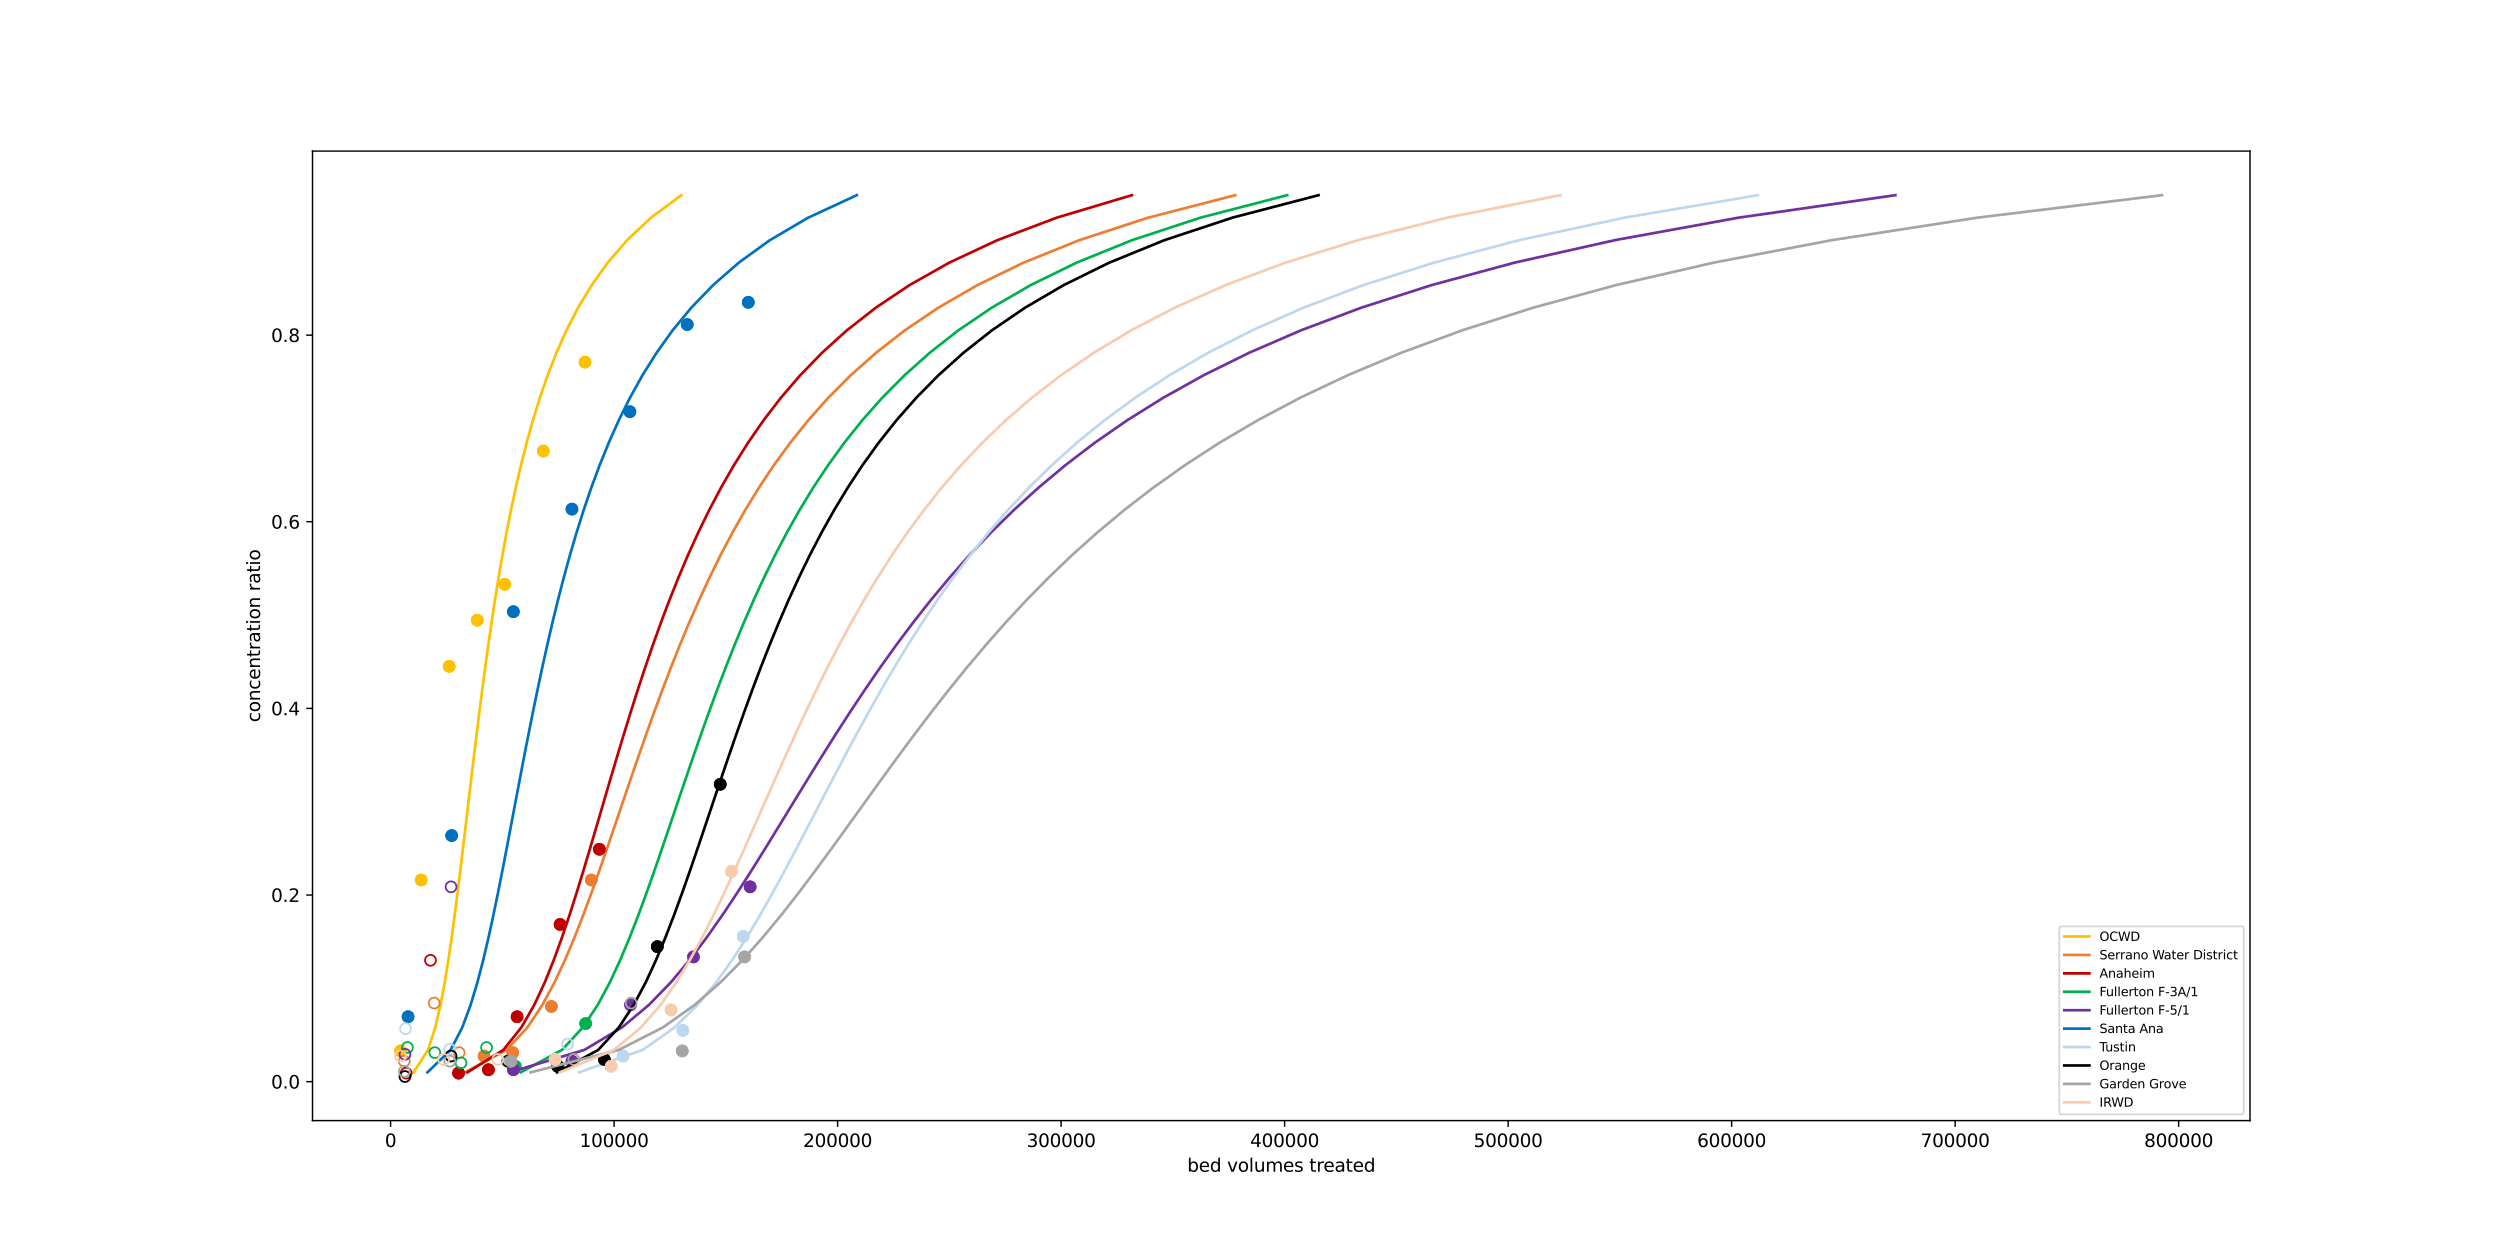 <?xml version="1.0" encoding="utf-8" standalone="no"?>
<!DOCTYPE svg PUBLIC "-//W3C//DTD SVG 1.1//EN"
  "http://www.w3.org/Graphics/SVG/1.1/DTD/svg11.dtd">
<svg xmlns:xlink="http://www.w3.org/1999/xlink" width="1382.4pt" height="696.24pt" viewBox="0 0 1382.4 696.24" xmlns="http://www.w3.org/2000/svg" version="1.1">
 <defs>
  <style type="text/css">*{stroke-linejoin: round; stroke-linecap: butt}</style>
 </defs>
 <g id="figure_1">
  <g id="patch_1">
   <path d="M 0 696.24 
L 1382.4 696.24 
L 1382.4 0 
L 0 0 
z
" style="fill: #ffffff"/>
  </g>
  <g id="axes_1">
   <g id="patch_2">
    <path d="M 172.8 619.654 
L 1244.16 619.654 
L 1244.16 83.549 
L 172.8 83.549 
z
" style="fill: #ffffff"/>
   </g>
   <g id="matplotlib.axis_1">
    <g id="xtick_1">
     <g id="line2d_1">
      <defs>
       <path id="mfd09364f28" d="M 0 0 
L 0 3.5 
" style="stroke: #000000; stroke-width: 0.8"/>
      </defs>
      <g>
       <use xlink:href="#mfd09364f28" x="215.985" y="619.654" style="stroke: #000000; stroke-width: 0.8"/>
      </g>
     </g>
     <g id="text_1">
      <!-- 0 -->
      <g transform="translate(212.804 634.252) scale(0.1 -0.1)">
       <defs>
        <path id="DejaVuSans-30" d="M 2034 4250 
Q 1547 4250 1301 3770 
Q 1056 3291 1056 2328 
Q 1056 1369 1301 889 
Q 1547 409 2034 409 
Q 2525 409 2770 889 
Q 3016 1369 3016 2328 
Q 3016 3291 2770 3770 
Q 2525 4250 2034 4250 
z
M 2034 4750 
Q 2819 4750 3233 4129 
Q 3647 3509 3647 2328 
Q 3647 1150 3233 529 
Q 2819 -91 2034 -91 
Q 1250 -91 836 529 
Q 422 1150 422 2328 
Q 422 3509 836 4129 
Q 1250 4750 2034 4750 
z
" transform="scale(0.016)"/>
       </defs>
       <use xlink:href="#DejaVuSans-30"/>
      </g>
     </g>
    </g>
    <g id="xtick_2">
     <g id="line2d_2">
      <g>
       <use xlink:href="#mfd09364f28" x="339.574" y="619.654" style="stroke: #000000; stroke-width: 0.8"/>
      </g>
     </g>
     <g id="text_2">
      <!-- 100000 -->
      <g transform="translate(320.487 634.252) scale(0.1 -0.1)">
       <defs>
        <path id="DejaVuSans-31" d="M 794 531 
L 1825 531 
L 1825 4091 
L 703 3866 
L 703 4441 
L 1819 4666 
L 2450 4666 
L 2450 531 
L 3481 531 
L 3481 0 
L 794 0 
L 794 531 
z
" transform="scale(0.016)"/>
       </defs>
       <use xlink:href="#DejaVuSans-31"/>
       <use xlink:href="#DejaVuSans-30" x="63.623"/>
       <use xlink:href="#DejaVuSans-30" x="127.246"/>
       <use xlink:href="#DejaVuSans-30" x="190.869"/>
       <use xlink:href="#DejaVuSans-30" x="254.492"/>
       <use xlink:href="#DejaVuSans-30" x="318.115"/>
      </g>
     </g>
    </g>
    <g id="xtick_3">
     <g id="line2d_3">
      <g>
       <use xlink:href="#mfd09364f28" x="463.164" y="619.654" style="stroke: #000000; stroke-width: 0.8"/>
      </g>
     </g>
     <g id="text_3">
      <!-- 200000 -->
      <g transform="translate(444.076 634.252) scale(0.1 -0.1)">
       <defs>
        <path id="DejaVuSans-32" d="M 1228 531 
L 3431 531 
L 3431 0 
L 469 0 
L 469 531 
Q 828 903 1448 1529 
Q 2069 2156 2228 2338 
Q 2531 2678 2651 2914 
Q 2772 3150 2772 3378 
Q 2772 3750 2511 3984 
Q 2250 4219 1831 4219 
Q 1534 4219 1204 4116 
Q 875 4013 500 3803 
L 500 4441 
Q 881 4594 1212 4672 
Q 1544 4750 1819 4750 
Q 2544 4750 2975 4387 
Q 3406 4025 3406 3419 
Q 3406 3131 3298 2873 
Q 3191 2616 2906 2266 
Q 2828 2175 2409 1742 
Q 1991 1309 1228 531 
z
" transform="scale(0.016)"/>
       </defs>
       <use xlink:href="#DejaVuSans-32"/>
       <use xlink:href="#DejaVuSans-30" x="63.623"/>
       <use xlink:href="#DejaVuSans-30" x="127.246"/>
       <use xlink:href="#DejaVuSans-30" x="190.869"/>
       <use xlink:href="#DejaVuSans-30" x="254.492"/>
       <use xlink:href="#DejaVuSans-30" x="318.115"/>
      </g>
     </g>
    </g>
    <g id="xtick_4">
     <g id="line2d_4">
      <g>
       <use xlink:href="#mfd09364f28" x="586.753" y="619.654" style="stroke: #000000; stroke-width: 0.8"/>
      </g>
     </g>
     <g id="text_4">
      <!-- 300000 -->
      <g transform="translate(567.665 634.252) scale(0.1 -0.1)">
       <defs>
        <path id="DejaVuSans-33" d="M 2597 2516 
Q 3050 2419 3304 2112 
Q 3559 1806 3559 1356 
Q 3559 666 3084 287 
Q 2609 -91 1734 -91 
Q 1441 -91 1130 -33 
Q 819 25 488 141 
L 488 750 
Q 750 597 1062 519 
Q 1375 441 1716 441 
Q 2309 441 2620 675 
Q 2931 909 2931 1356 
Q 2931 1769 2642 2001 
Q 2353 2234 1838 2234 
L 1294 2234 
L 1294 2753 
L 1863 2753 
Q 2328 2753 2575 2939 
Q 2822 3125 2822 3475 
Q 2822 3834 2567 4026 
Q 2313 4219 1838 4219 
Q 1578 4219 1281 4162 
Q 984 4106 628 3988 
L 628 4550 
Q 988 4650 1302 4700 
Q 1616 4750 1894 4750 
Q 2613 4750 3031 4423 
Q 3450 4097 3450 3541 
Q 3450 3153 3228 2886 
Q 3006 2619 2597 2516 
z
" transform="scale(0.016)"/>
       </defs>
       <use xlink:href="#DejaVuSans-33"/>
       <use xlink:href="#DejaVuSans-30" x="63.623"/>
       <use xlink:href="#DejaVuSans-30" x="127.246"/>
       <use xlink:href="#DejaVuSans-30" x="190.869"/>
       <use xlink:href="#DejaVuSans-30" x="254.492"/>
       <use xlink:href="#DejaVuSans-30" x="318.115"/>
      </g>
     </g>
    </g>
    <g id="xtick_5">
     <g id="line2d_5">
      <g>
       <use xlink:href="#mfd09364f28" x="710.342" y="619.654" style="stroke: #000000; stroke-width: 0.8"/>
      </g>
     </g>
     <g id="text_5">
      <!-- 400000 -->
      <g transform="translate(691.255 634.252) scale(0.1 -0.1)">
       <defs>
        <path id="DejaVuSans-34" d="M 2419 4116 
L 825 1625 
L 2419 1625 
L 2419 4116 
z
M 2253 4666 
L 3047 4666 
L 3047 1625 
L 3713 1625 
L 3713 1100 
L 3047 1100 
L 3047 0 
L 2419 0 
L 2419 1100 
L 313 1100 
L 313 1709 
L 2253 4666 
z
" transform="scale(0.016)"/>
       </defs>
       <use xlink:href="#DejaVuSans-34"/>
       <use xlink:href="#DejaVuSans-30" x="63.623"/>
       <use xlink:href="#DejaVuSans-30" x="127.246"/>
       <use xlink:href="#DejaVuSans-30" x="190.869"/>
       <use xlink:href="#DejaVuSans-30" x="254.492"/>
       <use xlink:href="#DejaVuSans-30" x="318.115"/>
      </g>
     </g>
    </g>
    <g id="xtick_6">
     <g id="line2d_6">
      <g>
       <use xlink:href="#mfd09364f28" x="833.932" y="619.654" style="stroke: #000000; stroke-width: 0.8"/>
      </g>
     </g>
     <g id="text_6">
      <!-- 500000 -->
      <g transform="translate(814.844 634.252) scale(0.1 -0.1)">
       <defs>
        <path id="DejaVuSans-35" d="M 691 4666 
L 3169 4666 
L 3169 4134 
L 1269 4134 
L 1269 2991 
Q 1406 3038 1543 3061 
Q 1681 3084 1819 3084 
Q 2600 3084 3056 2656 
Q 3513 2228 3513 1497 
Q 3513 744 3044 326 
Q 2575 -91 1722 -91 
Q 1428 -91 1123 -41 
Q 819 9 494 109 
L 494 744 
Q 775 591 1075 516 
Q 1375 441 1709 441 
Q 2250 441 2565 725 
Q 2881 1009 2881 1497 
Q 2881 1984 2565 2268 
Q 2250 2553 1709 2553 
Q 1456 2553 1204 2497 
Q 953 2441 691 2322 
L 691 4666 
z
" transform="scale(0.016)"/>
       </defs>
       <use xlink:href="#DejaVuSans-35"/>
       <use xlink:href="#DejaVuSans-30" x="63.623"/>
       <use xlink:href="#DejaVuSans-30" x="127.246"/>
       <use xlink:href="#DejaVuSans-30" x="190.869"/>
       <use xlink:href="#DejaVuSans-30" x="254.492"/>
       <use xlink:href="#DejaVuSans-30" x="318.115"/>
      </g>
     </g>
    </g>
    <g id="xtick_7">
     <g id="line2d_7">
      <g>
       <use xlink:href="#mfd09364f28" x="957.521" y="619.654" style="stroke: #000000; stroke-width: 0.8"/>
      </g>
     </g>
     <g id="text_7">
      <!-- 600000 -->
      <g transform="translate(938.433 634.252) scale(0.1 -0.1)">
       <defs>
        <path id="DejaVuSans-36" d="M 2113 2584 
Q 1688 2584 1439 2293 
Q 1191 2003 1191 1497 
Q 1191 994 1439 701 
Q 1688 409 2113 409 
Q 2538 409 2786 701 
Q 3034 994 3034 1497 
Q 3034 2003 2786 2293 
Q 2538 2584 2113 2584 
z
M 3366 4563 
L 3366 3988 
Q 3128 4100 2886 4159 
Q 2644 4219 2406 4219 
Q 1781 4219 1451 3797 
Q 1122 3375 1075 2522 
Q 1259 2794 1537 2939 
Q 1816 3084 2150 3084 
Q 2853 3084 3261 2657 
Q 3669 2231 3669 1497 
Q 3669 778 3244 343 
Q 2819 -91 2113 -91 
Q 1303 -91 875 529 
Q 447 1150 447 2328 
Q 447 3434 972 4092 
Q 1497 4750 2381 4750 
Q 2619 4750 2861 4703 
Q 3103 4656 3366 4563 
z
" transform="scale(0.016)"/>
       </defs>
       <use xlink:href="#DejaVuSans-36"/>
       <use xlink:href="#DejaVuSans-30" x="63.623"/>
       <use xlink:href="#DejaVuSans-30" x="127.246"/>
       <use xlink:href="#DejaVuSans-30" x="190.869"/>
       <use xlink:href="#DejaVuSans-30" x="254.492"/>
       <use xlink:href="#DejaVuSans-30" x="318.115"/>
      </g>
     </g>
    </g>
    <g id="xtick_8">
     <g id="line2d_8">
      <g>
       <use xlink:href="#mfd09364f28" x="1081.11" y="619.654" style="stroke: #000000; stroke-width: 0.8"/>
      </g>
     </g>
     <g id="text_8">
      <!-- 700000 -->
      <g transform="translate(1062.023 634.252) scale(0.1 -0.1)">
       <defs>
        <path id="DejaVuSans-37" d="M 525 4666 
L 3525 4666 
L 3525 4397 
L 1831 0 
L 1172 0 
L 2766 4134 
L 525 4134 
L 525 4666 
z
" transform="scale(0.016)"/>
       </defs>
       <use xlink:href="#DejaVuSans-37"/>
       <use xlink:href="#DejaVuSans-30" x="63.623"/>
       <use xlink:href="#DejaVuSans-30" x="127.246"/>
       <use xlink:href="#DejaVuSans-30" x="190.869"/>
       <use xlink:href="#DejaVuSans-30" x="254.492"/>
       <use xlink:href="#DejaVuSans-30" x="318.115"/>
      </g>
     </g>
    </g>
    <g id="xtick_9">
     <g id="line2d_9">
      <g>
       <use xlink:href="#mfd09364f28" x="1204.7" y="619.654" style="stroke: #000000; stroke-width: 0.8"/>
      </g>
     </g>
     <g id="text_9">
      <!-- 800000 -->
      <g transform="translate(1185.612 634.252) scale(0.1 -0.1)">
       <defs>
        <path id="DejaVuSans-38" d="M 2034 2216 
Q 1584 2216 1326 1975 
Q 1069 1734 1069 1313 
Q 1069 891 1326 650 
Q 1584 409 2034 409 
Q 2484 409 2743 651 
Q 3003 894 3003 1313 
Q 3003 1734 2745 1975 
Q 2488 2216 2034 2216 
z
M 1403 2484 
Q 997 2584 770 2862 
Q 544 3141 544 3541 
Q 544 4100 942 4425 
Q 1341 4750 2034 4750 
Q 2731 4750 3128 4425 
Q 3525 4100 3525 3541 
Q 3525 3141 3298 2862 
Q 3072 2584 2669 2484 
Q 3125 2378 3379 2068 
Q 3634 1759 3634 1313 
Q 3634 634 3220 271 
Q 2806 -91 2034 -91 
Q 1263 -91 848 271 
Q 434 634 434 1313 
Q 434 1759 690 2068 
Q 947 2378 1403 2484 
z
M 1172 3481 
Q 1172 3119 1398 2916 
Q 1625 2713 2034 2713 
Q 2441 2713 2670 2916 
Q 2900 3119 2900 3481 
Q 2900 3844 2670 4047 
Q 2441 4250 2034 4250 
Q 1625 4250 1398 4047 
Q 1172 3844 1172 3481 
z
" transform="scale(0.016)"/>
       </defs>
       <use xlink:href="#DejaVuSans-38"/>
       <use xlink:href="#DejaVuSans-30" x="63.623"/>
       <use xlink:href="#DejaVuSans-30" x="127.246"/>
       <use xlink:href="#DejaVuSans-30" x="190.869"/>
       <use xlink:href="#DejaVuSans-30" x="254.492"/>
       <use xlink:href="#DejaVuSans-30" x="318.115"/>
      </g>
     </g>
    </g>
    <g id="text_10">
     <!-- bed volumes treated -->
     <g transform="translate(656.494 647.93) scale(0.1 -0.1)">
      <defs>
       <path id="DejaVuSans-62" d="M 3116 1747 
Q 3116 2381 2855 2742 
Q 2594 3103 2138 3103 
Q 1681 3103 1420 2742 
Q 1159 2381 1159 1747 
Q 1159 1113 1420 752 
Q 1681 391 2138 391 
Q 2594 391 2855 752 
Q 3116 1113 3116 1747 
z
M 1159 2969 
Q 1341 3281 1617 3432 
Q 1894 3584 2278 3584 
Q 2916 3584 3314 3078 
Q 3713 2572 3713 1747 
Q 3713 922 3314 415 
Q 2916 -91 2278 -91 
Q 1894 -91 1617 61 
Q 1341 213 1159 525 
L 1159 0 
L 581 0 
L 581 4863 
L 1159 4863 
L 1159 2969 
z
" transform="scale(0.016)"/>
       <path id="DejaVuSans-65" d="M 3597 1894 
L 3597 1613 
L 953 1613 
Q 991 1019 1311 708 
Q 1631 397 2203 397 
Q 2534 397 2845 478 
Q 3156 559 3463 722 
L 3463 178 
Q 3153 47 2828 -22 
Q 2503 -91 2169 -91 
Q 1331 -91 842 396 
Q 353 884 353 1716 
Q 353 2575 817 3079 
Q 1281 3584 2069 3584 
Q 2775 3584 3186 3129 
Q 3597 2675 3597 1894 
z
M 3022 2063 
Q 3016 2534 2758 2815 
Q 2500 3097 2075 3097 
Q 1594 3097 1305 2825 
Q 1016 2553 972 2059 
L 3022 2063 
z
" transform="scale(0.016)"/>
       <path id="DejaVuSans-64" d="M 2906 2969 
L 2906 4863 
L 3481 4863 
L 3481 0 
L 2906 0 
L 2906 525 
Q 2725 213 2448 61 
Q 2172 -91 1784 -91 
Q 1150 -91 751 415 
Q 353 922 353 1747 
Q 353 2572 751 3078 
Q 1150 3584 1784 3584 
Q 2172 3584 2448 3432 
Q 2725 3281 2906 2969 
z
M 947 1747 
Q 947 1113 1208 752 
Q 1469 391 1925 391 
Q 2381 391 2643 752 
Q 2906 1113 2906 1747 
Q 2906 2381 2643 2742 
Q 2381 3103 1925 3103 
Q 1469 3103 1208 2742 
Q 947 2381 947 1747 
z
" transform="scale(0.016)"/>
       <path id="DejaVuSans-20" transform="scale(0.016)"/>
       <path id="DejaVuSans-76" d="M 191 3500 
L 800 3500 
L 1894 563 
L 2988 3500 
L 3597 3500 
L 2284 0 
L 1503 0 
L 191 3500 
z
" transform="scale(0.016)"/>
       <path id="DejaVuSans-6f" d="M 1959 3097 
Q 1497 3097 1228 2736 
Q 959 2375 959 1747 
Q 959 1119 1226 758 
Q 1494 397 1959 397 
Q 2419 397 2687 759 
Q 2956 1122 2956 1747 
Q 2956 2369 2687 2733 
Q 2419 3097 1959 3097 
z
M 1959 3584 
Q 2709 3584 3137 3096 
Q 3566 2609 3566 1747 
Q 3566 888 3137 398 
Q 2709 -91 1959 -91 
Q 1206 -91 779 398 
Q 353 888 353 1747 
Q 353 2609 779 3096 
Q 1206 3584 1959 3584 
z
" transform="scale(0.016)"/>
       <path id="DejaVuSans-6c" d="M 603 4863 
L 1178 4863 
L 1178 0 
L 603 0 
L 603 4863 
z
" transform="scale(0.016)"/>
       <path id="DejaVuSans-75" d="M 544 1381 
L 544 3500 
L 1119 3500 
L 1119 1403 
Q 1119 906 1312 657 
Q 1506 409 1894 409 
Q 2359 409 2629 706 
Q 2900 1003 2900 1516 
L 2900 3500 
L 3475 3500 
L 3475 0 
L 2900 0 
L 2900 538 
Q 2691 219 2414 64 
Q 2138 -91 1772 -91 
Q 1169 -91 856 284 
Q 544 659 544 1381 
z
M 1991 3584 
L 1991 3584 
z
" transform="scale(0.016)"/>
       <path id="DejaVuSans-6d" d="M 3328 2828 
Q 3544 3216 3844 3400 
Q 4144 3584 4550 3584 
Q 5097 3584 5394 3201 
Q 5691 2819 5691 2113 
L 5691 0 
L 5113 0 
L 5113 2094 
Q 5113 2597 4934 2840 
Q 4756 3084 4391 3084 
Q 3944 3084 3684 2787 
Q 3425 2491 3425 1978 
L 3425 0 
L 2847 0 
L 2847 2094 
Q 2847 2600 2669 2842 
Q 2491 3084 2119 3084 
Q 1678 3084 1418 2786 
Q 1159 2488 1159 1978 
L 1159 0 
L 581 0 
L 581 3500 
L 1159 3500 
L 1159 2956 
Q 1356 3278 1631 3431 
Q 1906 3584 2284 3584 
Q 2666 3584 2933 3390 
Q 3200 3197 3328 2828 
z
" transform="scale(0.016)"/>
       <path id="DejaVuSans-73" d="M 2834 3397 
L 2834 2853 
Q 2591 2978 2328 3040 
Q 2066 3103 1784 3103 
Q 1356 3103 1142 2972 
Q 928 2841 928 2578 
Q 928 2378 1081 2264 
Q 1234 2150 1697 2047 
L 1894 2003 
Q 2506 1872 2764 1633 
Q 3022 1394 3022 966 
Q 3022 478 2636 193 
Q 2250 -91 1575 -91 
Q 1294 -91 989 -36 
Q 684 19 347 128 
L 347 722 
Q 666 556 975 473 
Q 1284 391 1588 391 
Q 1994 391 2212 530 
Q 2431 669 2431 922 
Q 2431 1156 2273 1281 
Q 2116 1406 1581 1522 
L 1381 1569 
Q 847 1681 609 1914 
Q 372 2147 372 2553 
Q 372 3047 722 3315 
Q 1072 3584 1716 3584 
Q 2034 3584 2315 3537 
Q 2597 3491 2834 3397 
z
" transform="scale(0.016)"/>
       <path id="DejaVuSans-74" d="M 1172 4494 
L 1172 3500 
L 2356 3500 
L 2356 3053 
L 1172 3053 
L 1172 1153 
Q 1172 725 1289 603 
Q 1406 481 1766 481 
L 2356 481 
L 2356 0 
L 1766 0 
Q 1100 0 847 248 
Q 594 497 594 1153 
L 594 3053 
L 172 3053 
L 172 3500 
L 594 3500 
L 594 4494 
L 1172 4494 
z
" transform="scale(0.016)"/>
       <path id="DejaVuSans-72" d="M 2631 2963 
Q 2534 3019 2420 3045 
Q 2306 3072 2169 3072 
Q 1681 3072 1420 2755 
Q 1159 2438 1159 1844 
L 1159 0 
L 581 0 
L 581 3500 
L 1159 3500 
L 1159 2956 
Q 1341 3275 1631 3429 
Q 1922 3584 2338 3584 
Q 2397 3584 2469 3576 
Q 2541 3569 2628 3553 
L 2631 2963 
z
" transform="scale(0.016)"/>
       <path id="DejaVuSans-61" d="M 2194 1759 
Q 1497 1759 1228 1600 
Q 959 1441 959 1056 
Q 959 750 1161 570 
Q 1363 391 1709 391 
Q 2188 391 2477 730 
Q 2766 1069 2766 1631 
L 2766 1759 
L 2194 1759 
z
M 3341 1997 
L 3341 0 
L 2766 0 
L 2766 531 
Q 2569 213 2275 61 
Q 1981 -91 1556 -91 
Q 1019 -91 701 211 
Q 384 513 384 1019 
Q 384 1609 779 1909 
Q 1175 2209 1959 2209 
L 2766 2209 
L 2766 2266 
Q 2766 2663 2505 2880 
Q 2244 3097 1772 3097 
Q 1472 3097 1187 3025 
Q 903 2953 641 2809 
L 641 3341 
Q 956 3463 1253 3523 
Q 1550 3584 1831 3584 
Q 2591 3584 2966 3190 
Q 3341 2797 3341 1997 
z
" transform="scale(0.016)"/>
      </defs>
      <use xlink:href="#DejaVuSans-62"/>
      <use xlink:href="#DejaVuSans-65" x="63.477"/>
      <use xlink:href="#DejaVuSans-64" x="125"/>
      <use xlink:href="#DejaVuSans-20" x="188.477"/>
      <use xlink:href="#DejaVuSans-76" x="220.264"/>
      <use xlink:href="#DejaVuSans-6f" x="279.443"/>
      <use xlink:href="#DejaVuSans-6c" x="340.625"/>
      <use xlink:href="#DejaVuSans-75" x="368.408"/>
      <use xlink:href="#DejaVuSans-6d" x="431.787"/>
      <use xlink:href="#DejaVuSans-65" x="529.199"/>
      <use xlink:href="#DejaVuSans-73" x="590.723"/>
      <use xlink:href="#DejaVuSans-20" x="642.822"/>
      <use xlink:href="#DejaVuSans-74" x="674.609"/>
      <use xlink:href="#DejaVuSans-72" x="713.818"/>
      <use xlink:href="#DejaVuSans-65" x="752.682"/>
      <use xlink:href="#DejaVuSans-61" x="814.205"/>
      <use xlink:href="#DejaVuSans-74" x="875.484"/>
      <use xlink:href="#DejaVuSans-65" x="914.693"/>
      <use xlink:href="#DejaVuSans-64" x="976.217"/>
     </g>
    </g>
   </g>
   <g id="matplotlib.axis_2">
    <g id="ytick_1">
     <g id="line2d_10">
      <defs>
       <path id="ma470f84c67" d="M 0 0 
L -3.5 0 
" style="stroke: #000000; stroke-width: 0.8"/>
      </defs>
      <g>
       <use xlink:href="#ma470f84c67" x="172.8" y="598.12" style="stroke: #000000; stroke-width: 0.8"/>
      </g>
     </g>
     <g id="text_11">
      <!-- 0.0 -->
      <g transform="translate(149.897 601.92) scale(0.1 -0.1)">
       <defs>
        <path id="DejaVuSans-2e" d="M 684 794 
L 1344 794 
L 1344 0 
L 684 0 
L 684 794 
z
" transform="scale(0.016)"/>
       </defs>
       <use xlink:href="#DejaVuSans-30"/>
       <use xlink:href="#DejaVuSans-2e" x="63.623"/>
       <use xlink:href="#DejaVuSans-30" x="95.41"/>
      </g>
     </g>
    </g>
    <g id="ytick_2">
     <g id="line2d_11">
      <g>
       <use xlink:href="#ma470f84c67" x="172.8" y="494.92" style="stroke: #000000; stroke-width: 0.8"/>
      </g>
     </g>
     <g id="text_12">
      <!-- 0.2 -->
      <g transform="translate(149.897 498.719) scale(0.1 -0.1)">
       <use xlink:href="#DejaVuSans-30"/>
       <use xlink:href="#DejaVuSans-2e" x="63.623"/>
       <use xlink:href="#DejaVuSans-32" x="95.41"/>
      </g>
     </g>
    </g>
    <g id="ytick_3">
     <g id="line2d_12">
      <g>
       <use xlink:href="#ma470f84c67" x="172.8" y="391.719" style="stroke: #000000; stroke-width: 0.8"/>
      </g>
     </g>
     <g id="text_13">
      <!-- 0.4 -->
      <g transform="translate(149.897 395.518) scale(0.1 -0.1)">
       <use xlink:href="#DejaVuSans-30"/>
       <use xlink:href="#DejaVuSans-2e" x="63.623"/>
       <use xlink:href="#DejaVuSans-34" x="95.41"/>
      </g>
     </g>
    </g>
    <g id="ytick_4">
     <g id="line2d_13">
      <g>
       <use xlink:href="#ma470f84c67" x="172.8" y="288.518" style="stroke: #000000; stroke-width: 0.8"/>
      </g>
     </g>
     <g id="text_14">
      <!-- 0.6 -->
      <g transform="translate(149.897 292.318) scale(0.1 -0.1)">
       <use xlink:href="#DejaVuSans-30"/>
       <use xlink:href="#DejaVuSans-2e" x="63.623"/>
       <use xlink:href="#DejaVuSans-36" x="95.41"/>
      </g>
     </g>
    </g>
    <g id="ytick_5">
     <g id="line2d_14">
      <g>
       <use xlink:href="#ma470f84c67" x="172.8" y="185.318" style="stroke: #000000; stroke-width: 0.8"/>
      </g>
     </g>
     <g id="text_15">
      <!-- 0.8 -->
      <g transform="translate(149.897 189.117) scale(0.1 -0.1)">
       <use xlink:href="#DejaVuSans-30"/>
       <use xlink:href="#DejaVuSans-2e" x="63.623"/>
       <use xlink:href="#DejaVuSans-38" x="95.41"/>
      </g>
     </g>
    </g>
    <g id="text_16">
     <!-- concentration ratio -->
     <g transform="translate(143.817 399.347) rotate(-90) scale(0.1 -0.1)">
      <defs>
       <path id="DejaVuSans-63" d="M 3122 3366 
L 3122 2828 
Q 2878 2963 2633 3030 
Q 2388 3097 2138 3097 
Q 1578 3097 1268 2742 
Q 959 2388 959 1747 
Q 959 1106 1268 751 
Q 1578 397 2138 397 
Q 2388 397 2633 464 
Q 2878 531 3122 666 
L 3122 134 
Q 2881 22 2623 -34 
Q 2366 -91 2075 -91 
Q 1284 -91 818 406 
Q 353 903 353 1747 
Q 353 2603 823 3093 
Q 1294 3584 2113 3584 
Q 2378 3584 2631 3529 
Q 2884 3475 3122 3366 
z
" transform="scale(0.016)"/>
       <path id="DejaVuSans-6e" d="M 3513 2113 
L 3513 0 
L 2938 0 
L 2938 2094 
Q 2938 2591 2744 2837 
Q 2550 3084 2163 3084 
Q 1697 3084 1428 2787 
Q 1159 2491 1159 1978 
L 1159 0 
L 581 0 
L 581 3500 
L 1159 3500 
L 1159 2956 
Q 1366 3272 1645 3428 
Q 1925 3584 2291 3584 
Q 2894 3584 3203 3211 
Q 3513 2838 3513 2113 
z
" transform="scale(0.016)"/>
       <path id="DejaVuSans-69" d="M 603 3500 
L 1178 3500 
L 1178 0 
L 603 0 
L 603 3500 
z
M 603 4863 
L 1178 4863 
L 1178 4134 
L 603 4134 
L 603 4863 
z
" transform="scale(0.016)"/>
      </defs>
      <use xlink:href="#DejaVuSans-63"/>
      <use xlink:href="#DejaVuSans-6f" x="54.98"/>
      <use xlink:href="#DejaVuSans-6e" x="116.162"/>
      <use xlink:href="#DejaVuSans-63" x="179.541"/>
      <use xlink:href="#DejaVuSans-65" x="234.521"/>
      <use xlink:href="#DejaVuSans-6e" x="296.045"/>
      <use xlink:href="#DejaVuSans-74" x="359.424"/>
      <use xlink:href="#DejaVuSans-72" x="398.633"/>
      <use xlink:href="#DejaVuSans-61" x="439.746"/>
      <use xlink:href="#DejaVuSans-74" x="501.025"/>
      <use xlink:href="#DejaVuSans-69" x="540.234"/>
      <use xlink:href="#DejaVuSans-6f" x="568.018"/>
      <use xlink:href="#DejaVuSans-6e" x="629.199"/>
      <use xlink:href="#DejaVuSans-20" x="692.578"/>
      <use xlink:href="#DejaVuSans-72" x="724.365"/>
      <use xlink:href="#DejaVuSans-61" x="765.479"/>
      <use xlink:href="#DejaVuSans-74" x="826.758"/>
      <use xlink:href="#DejaVuSans-69" x="865.967"/>
      <use xlink:href="#DejaVuSans-6f" x="893.75"/>
     </g>
    </g>
   </g>
   <g id="line2d_15">
    <path d="M 228.691 592.96 
L 236.702 580.523 
L 240.711 568.086 
L 243.587 555.649 
L 245.921 543.212 
L 247.941 530.775 
L 249.761 518.338 
L 251.448 505.901 
L 253.045 493.464 
L 254.581 481.027 
L 256.077 468.59 
L 257.552 456.153 
L 259.02 443.716 
L 260.491 431.279 
L 261.978 418.842 
L 263.492 406.405 
L 265.041 393.968 
L 266.636 381.531 
L 268.289 369.094 
L 270.009 356.657 
L 271.81 344.22 
L 273.705 331.783 
L 275.709 319.346 
L 277.839 306.909 
L 280.117 294.472 
L 282.565 282.035 
L 285.211 269.598 
L 288.089 257.161 
L 291.238 244.724 
L 294.709 232.287 
L 298.562 219.85 
L 302.873 207.413 
L 307.742 194.976 
L 313.295 182.539 
L 319.7 170.102 
L 327.184 157.665 
L 336.061 145.228 
L 346.779 132.791 
L 360 120.354 
L 376.744 107.917 
" clip-path="url(#pc77d08756e)" style="fill: none; stroke: #ffc000; stroke-width: 1.5; stroke-linecap: square"/>
   </g>
   <g id="line2d_16">
    <defs>
     <path id="m237ee27288" d="M 0 3 
C 0.796 3 1.559 2.684 2.121 2.121 
C 2.684 1.559 3 0.796 3 0 
C 3 -0.796 2.684 -1.559 2.121 -2.121 
C 1.559 -2.684 0.796 -3 0 -3 
C -0.796 -3 -1.559 -2.684 -2.121 -2.121 
C -2.684 -1.559 -3 -0.796 -3 0 
C -3 0.796 -2.684 1.559 -2.121 2.121 
C -1.559 2.684 -0.796 3 0 3 
z
" style="stroke: #ffc000"/>
    </defs>
    <g clip-path="url(#pc77d08756e)">
     <use xlink:href="#m237ee27288" x="221.498" y="581.109" style="fill-opacity: 0; stroke: #ffc000"/>
     <use xlink:href="#m237ee27288" x="232.869" y="486.603" style="fill-opacity: 0; stroke: #ffc000"/>
     <use xlink:href="#m237ee27288" x="248.375" y="368.471" style="fill-opacity: 0; stroke: #ffc000"/>
     <use xlink:href="#m237ee27288" x="263.882" y="342.954" style="fill-opacity: 0; stroke: #ffc000"/>
     <use xlink:href="#m237ee27288" x="279.043" y="323.108" style="fill-opacity: 0; stroke: #ffc000"/>
     <use xlink:href="#m237ee27288" x="300.407" y="249.393" style="fill-opacity: 0; stroke: #ffc000"/>
     <use xlink:href="#m237ee27288" x="323.494" y="200.25" style="fill-opacity: 0; stroke: #ffc000"/>
    </g>
   </g>
   <g id="line2d_17">
    <defs>
     <path id="mfc6005f160" d="M 0 3 
C 0.796 3 1.559 2.684 2.121 2.121 
C 2.684 1.559 3 0.796 3 0 
C 3 -0.796 2.684 -1.559 2.121 -2.121 
C 1.559 -2.684 0.796 -3 0 -3 
C -0.796 -3 -1.559 -2.684 -2.121 -2.121 
C -2.684 -1.559 -3 -0.796 -3 0 
C -3 0.796 -2.684 1.559 -2.121 2.121 
C -1.559 2.684 -0.796 3 0 3 
z
" style="stroke: #ffc000"/>
    </defs>
    <g clip-path="url(#pc77d08756e)">
     <use xlink:href="#mfc6005f160" x="221.498" y="581.109" style="fill: #ffc000; stroke: #ffc000"/>
     <use xlink:href="#mfc6005f160" x="232.869" y="486.603" style="fill: #ffc000; stroke: #ffc000"/>
     <use xlink:href="#mfc6005f160" x="248.375" y="368.471" style="fill: #ffc000; stroke: #ffc000"/>
     <use xlink:href="#mfc6005f160" x="263.882" y="342.954" style="fill: #ffc000; stroke: #ffc000"/>
     <use xlink:href="#mfc6005f160" x="279.043" y="323.108" style="fill: #ffc000; stroke: #ffc000"/>
     <use xlink:href="#mfc6005f160" x="300.407" y="249.393" style="fill: #ffc000; stroke: #ffc000"/>
     <use xlink:href="#mfc6005f160" x="323.494" y="200.25" style="fill: #ffc000; stroke: #ffc000"/>
    </g>
   </g>
   <g id="line2d_18">
    <path d="M 257.065 592.96 
L 280.115 580.523 
L 291.649 568.086 
L 299.926 555.649 
L 306.641 543.212 
L 312.453 530.775 
L 317.691 518.338 
L 322.545 505.901 
L 327.139 493.464 
L 331.557 481.027 
L 335.864 468.59 
L 340.107 456.153 
L 344.329 443.716 
L 348.563 431.279 
L 352.842 418.842 
L 357.196 406.405 
L 361.653 393.968 
L 366.244 381.531 
L 370.998 369.094 
L 375.948 356.657 
L 381.13 344.22 
L 386.581 331.783 
L 392.348 319.346 
L 398.478 306.909 
L 405.032 294.472 
L 412.075 282.035 
L 419.689 269.598 
L 427.968 257.161 
L 437.03 244.724 
L 447.016 232.287 
L 458.101 219.85 
L 470.507 207.413 
L 484.516 194.976 
L 500.493 182.539 
L 518.921 170.102 
L 540.454 157.665 
L 565.995 145.228 
L 596.834 132.791 
L 634.874 120.354 
L 683.051 107.917 
" clip-path="url(#pc77d08756e)" style="fill: none; stroke: #ed7d31; stroke-width: 1.5; stroke-linecap: square"/>
   </g>
   <g id="line2d_19">
    <defs>
     <path id="m48892610e8" d="M 0 3 
C 0.796 3 1.559 2.684 2.121 2.121 
C 2.684 1.559 3 0.796 3 0 
C 3 -0.796 2.684 -1.559 2.121 -2.121 
C 1.559 -2.684 0.796 -3 0 -3 
C -0.796 -3 -1.559 -2.684 -2.121 -2.121 
C -2.684 -1.559 -3 -0.796 -3 0 
C -3 0.796 -2.684 1.559 -2.121 2.121 
C -1.559 2.684 -0.796 3 0 3 
z
" style="stroke: #ed7d31"/>
    </defs>
    <g clip-path="url(#pc77d08756e)">
     <use xlink:href="#m48892610e8" x="223.566" y="586.78" style="fill-opacity: 0; stroke: #ed7d31"/>
     <use xlink:href="#m48892610e8" x="240.105" y="554.648" style="fill-opacity: 0; stroke: #ed7d31"/>
     <use xlink:href="#m48892610e8" x="253.889" y="582.054" style="fill-opacity: 0; stroke: #ed7d31"/>
     <use xlink:href="#m48892610e8" x="267.672" y="583.944" style="fill-opacity: 0; stroke: #ed7d31"/>
     <use xlink:href="#m48892610e8" x="283.523" y="582.054" style="fill-opacity: 0; stroke: #ed7d31"/>
     <use xlink:href="#m48892610e8" x="304.887" y="556.538" style="fill-opacity: 0; stroke: #ed7d31"/>
     <use xlink:href="#m48892610e8" x="326.94" y="486.603" style="fill-opacity: 0; stroke: #ed7d31"/>
    </g>
   </g>
   <g id="line2d_20">
    <defs>
     <path id="ma7b765f1e7" d="M 0 3 
C 0.796 3 1.559 2.684 2.121 2.121 
C 2.684 1.559 3 0.796 3 0 
C 3 -0.796 2.684 -1.559 2.121 -2.121 
C 1.559 -2.684 0.796 -3 0 -3 
C -0.796 -3 -1.559 -2.684 -2.121 -2.121 
C -2.684 -1.559 -3 -0.796 -3 0 
C -3 0.796 -2.684 1.559 -2.121 2.121 
C -1.559 2.684 -0.796 3 0 3 
z
" style="stroke: #ed7d31"/>
    </defs>
    <g clip-path="url(#pc77d08756e)">
     <use xlink:href="#ma7b765f1e7" x="267.672" y="583.944" style="fill: #ed7d31; stroke: #ed7d31"/>
     <use xlink:href="#ma7b765f1e7" x="283.523" y="582.054" style="fill: #ed7d31; stroke: #ed7d31"/>
     <use xlink:href="#ma7b765f1e7" x="304.887" y="556.538" style="fill: #ed7d31; stroke: #ed7d31"/>
     <use xlink:href="#ma7b765f1e7" x="326.94" y="486.603" style="fill: #ed7d31; stroke: #ed7d31"/>
    </g>
   </g>
   <g id="line2d_21">
    <path d="M 258.48 592.96 
L 278.36 580.523 
L 288.308 568.086 
L 295.446 555.649 
L 301.238 543.212 
L 306.25 530.775 
L 310.768 518.338 
L 314.954 505.901 
L 318.916 493.464 
L 322.727 481.027 
L 326.441 468.59 
L 330.101 456.153 
L 333.742 443.716 
L 337.394 431.279 
L 341.085 418.842 
L 344.84 406.405 
L 348.684 393.968 
L 352.643 381.531 
L 356.743 369.094 
L 361.013 356.657 
L 365.481 344.22 
L 370.183 331.783 
L 375.157 319.346 
L 380.444 306.909 
L 386.096 294.472 
L 392.171 282.035 
L 398.737 269.598 
L 405.878 257.161 
L 413.694 244.724 
L 422.306 232.287 
L 431.866 219.85 
L 442.566 207.413 
L 454.648 194.976 
L 468.428 182.539 
L 484.322 170.102 
L 502.893 157.665 
L 524.921 145.228 
L 551.518 132.791 
L 584.326 120.354 
L 625.878 107.917 
" clip-path="url(#pc77d08756e)" style="fill: none; stroke: #c00000; stroke-width: 1.5; stroke-linecap: square"/>
   </g>
   <g id="line2d_22">
    <defs>
     <path id="mdd3679c7f7" d="M 0 3 
C 0.796 3 1.559 2.684 2.121 2.121 
C 2.684 1.559 3 0.796 3 0 
C 3 -0.796 2.684 -1.559 2.121 -2.121 
C 1.559 -2.684 0.796 -3 0 -3 
C -0.796 -3 -1.559 -2.684 -2.121 -2.121 
C -2.684 -1.559 -3 -0.796 -3 0 
C -3 0.796 -2.684 1.559 -2.121 2.121 
C -1.559 2.684 -0.796 3 0 3 
z
" style="stroke: #c00000"/>
    </defs>
    <g clip-path="url(#pc77d08756e)">
     <use xlink:href="#mdd3679c7f7" x="224.599" y="593.395" style="fill-opacity: 0; stroke: #c00000"/>
     <use xlink:href="#mdd3679c7f7" x="238.038" y="531.021" style="fill-opacity: 0; stroke: #c00000"/>
     <use xlink:href="#mdd3679c7f7" x="253.544" y="593.395" style="fill-opacity: 0; stroke: #c00000"/>
     <use xlink:href="#mdd3679c7f7" x="270.084" y="591.505" style="fill-opacity: 0; stroke: #c00000"/>
     <use xlink:href="#mdd3679c7f7" x="285.935" y="562.208" style="fill-opacity: 0; stroke: #c00000"/>
     <use xlink:href="#mdd3679c7f7" x="309.711" y="511.175" style="fill-opacity: 0; stroke: #c00000"/>
     <use xlink:href="#mdd3679c7f7" x="331.419" y="469.592" style="fill-opacity: 0; stroke: #c00000"/>
    </g>
   </g>
   <g id="line2d_23">
    <defs>
     <path id="mc6d6b07b61" d="M 0 3 
C 0.796 3 1.559 2.684 2.121 2.121 
C 2.684 1.559 3 0.796 3 0 
C 3 -0.796 2.684 -1.559 2.121 -2.121 
C 1.559 -2.684 0.796 -3 0 -3 
C -0.796 -3 -1.559 -2.684 -2.121 -2.121 
C -2.684 -1.559 -3 -0.796 -3 0 
C -3 0.796 -2.684 1.559 -2.121 2.121 
C -1.559 2.684 -0.796 3 0 3 
z
" style="stroke: #c00000"/>
    </defs>
    <g clip-path="url(#pc77d08756e)">
     <use xlink:href="#mc6d6b07b61" x="253.544" y="593.395" style="fill: #c00000; stroke: #c00000"/>
     <use xlink:href="#mc6d6b07b61" x="270.084" y="591.505" style="fill: #c00000; stroke: #c00000"/>
     <use xlink:href="#mc6d6b07b61" x="285.935" y="562.208" style="fill: #c00000; stroke: #c00000"/>
     <use xlink:href="#mc6d6b07b61" x="309.711" y="511.175" style="fill: #c00000; stroke: #c00000"/>
     <use xlink:href="#mc6d6b07b61" x="331.419" y="469.592" style="fill: #c00000; stroke: #c00000"/>
    </g>
   </g>
   <g id="line2d_24">
    <path d="M 287.876 592.96 
L 310.814 580.523 
L 322.292 568.086 
L 330.528 555.649 
L 337.21 543.212 
L 342.993 530.775 
L 348.205 518.338 
L 353.036 505.901 
L 357.607 493.464 
L 362.004 481.027 
L 366.289 468.59 
L 370.512 456.153 
L 374.713 443.716 
L 378.927 431.279 
L 383.185 418.842 
L 387.517 406.405 
L 391.953 393.968 
L 396.521 381.531 
L 401.252 369.094 
L 406.178 356.657 
L 411.334 344.22 
L 416.759 331.783 
L 422.497 319.346 
L 428.598 306.909 
L 435.119 294.472 
L 442.128 282.035 
L 449.704 269.598 
L 457.943 257.161 
L 466.961 244.724 
L 476.897 232.287 
L 487.928 219.85 
L 500.274 207.413 
L 514.214 194.976 
L 530.113 182.539 
L 548.451 170.102 
L 569.878 157.665 
L 595.295 145.228 
L 625.982 132.791 
L 663.836 120.354 
L 711.777 107.917 
" clip-path="url(#pc77d08756e)" style="fill: none; stroke: #00b050; stroke-width: 1.5; stroke-linecap: square"/>
   </g>
   <g id="line2d_25">
    <defs>
     <path id="mce73214599" d="M 0 3 
C 0.796 3 1.559 2.684 2.121 2.121 
C 2.684 1.559 3 0.796 3 0 
C 3 -0.796 2.684 -1.559 2.121 -2.121 
C 1.559 -2.684 0.796 -3 0 -3 
C -0.796 -3 -1.559 -2.684 -2.121 -2.121 
C -2.684 -1.559 -3 -0.796 -3 0 
C -3 0.796 -2.684 1.559 -2.121 2.121 
C -1.559 2.684 -0.796 3 0 3 
z
" style="stroke: #00b050"/>
    </defs>
    <g clip-path="url(#pc77d08756e)">
     <use xlink:href="#mce73214599" x="225.289" y="579.219" style="fill-opacity: 0; stroke: #00b050"/>
     <use xlink:href="#mce73214599" x="240.45" y="582.054" style="fill-opacity: 0; stroke: #00b050"/>
     <use xlink:href="#mce73214599" x="254.922" y="587.725" style="fill-opacity: 0; stroke: #00b050"/>
     <use xlink:href="#mce73214599" x="269.05" y="579.219" style="fill-opacity: 0; stroke: #00b050"/>
     <use xlink:href="#mce73214599" x="284.901" y="589.615" style="fill-opacity: 0; stroke: #00b050"/>
     <use xlink:href="#mce73214599" x="308.677" y="589.615" style="fill-opacity: 0; stroke: #00b050"/>
     <use xlink:href="#mce73214599" x="323.838" y="565.988" style="fill-opacity: 0; stroke: #00b050"/>
    </g>
   </g>
   <g id="line2d_26">
    <defs>
     <path id="m9aea3888d0" d="M 0 3 
C 0.796 3 1.559 2.684 2.121 2.121 
C 2.684 1.559 3 0.796 3 0 
C 3 -0.796 2.684 -1.559 2.121 -2.121 
C 1.559 -2.684 0.796 -3 0 -3 
C -0.796 -3 -1.559 -2.684 -2.121 -2.121 
C -2.684 -1.559 -3 -0.796 -3 0 
C -3 0.796 -2.684 1.559 -2.121 2.121 
C -1.559 2.684 -0.796 3 0 3 
z
" style="stroke: #00b050"/>
    </defs>
    <g clip-path="url(#pc77d08756e)">
     <use xlink:href="#m9aea3888d0" x="284.901" y="589.615" style="fill: #00b050; stroke: #00b050"/>
     <use xlink:href="#m9aea3888d0" x="308.677" y="589.615" style="fill: #00b050; stroke: #00b050"/>
     <use xlink:href="#m9aea3888d0" x="323.838" y="565.988" style="fill: #00b050; stroke: #00b050"/>
    </g>
   </g>
   <g id="line2d_27">
    <path d="M 281.749 592.96 
L 323.215 580.523 
L 343.964 568.086 
L 358.853 555.649 
L 370.934 543.212 
L 381.388 530.775 
L 390.81 518.338 
L 399.543 505.901 
L 407.807 493.464 
L 415.756 481.027 
L 423.503 468.59 
L 431.136 456.153 
L 438.73 443.716 
L 446.348 431.279 
L 454.046 418.842 
L 461.878 406.405 
L 469.896 393.968 
L 478.154 381.531 
L 486.707 369.094 
L 495.611 356.657 
L 504.933 344.22 
L 514.74 331.783 
L 525.113 319.346 
L 536.142 306.909 
L 547.93 294.472 
L 560.601 282.035 
L 574.297 269.598 
L 589.192 257.161 
L 605.493 244.724 
L 623.457 232.287 
L 643.398 219.85 
L 665.716 207.413 
L 690.917 194.976 
L 719.658 182.539 
L 752.81 170.102 
L 791.546 157.665 
L 837.492 145.228 
L 892.969 132.791 
L 961.4 120.354 
L 1048.067 107.917 
" clip-path="url(#pc77d08756e)" style="fill: none; stroke: #7030a0; stroke-width: 1.5; stroke-linecap: square"/>
   </g>
   <g id="line2d_28">
    <defs>
     <path id="mb1432e24e6" d="M 0 3 
C 0.796 3 1.559 2.684 2.121 2.121 
C 2.684 1.559 3 0.796 3 0 
C 3 -0.796 2.684 -1.559 2.121 -2.121 
C 1.559 -2.684 0.796 -3 0 -3 
C -0.796 -3 -1.559 -2.684 -2.121 -2.121 
C -2.684 -1.559 -3 -0.796 -3 0 
C -3 0.796 -2.684 1.559 -2.121 2.121 
C -1.559 2.684 -0.796 3 0 3 
z
" style="stroke: #7030a0"/>
    </defs>
    <g clip-path="url(#pc77d08756e)">
     <use xlink:href="#mb1432e24e6" x="223.91" y="582.999" style="fill-opacity: 0; stroke: #7030a0"/>
     <use xlink:href="#mb1432e24e6" x="249.409" y="490.383" style="fill-opacity: 0; stroke: #7030a0"/>
     <use xlink:href="#mb1432e24e6" x="283.867" y="591.505" style="fill-opacity: 0; stroke: #7030a0"/>
     <use xlink:href="#mb1432e24e6" x="316.258" y="586.78" style="fill-opacity: 0; stroke: #7030a0"/>
     <use xlink:href="#mb1432e24e6" x="348.648" y="555.593" style="fill-opacity: 0; stroke: #7030a0"/>
     <use xlink:href="#mb1432e24e6" x="383.451" y="529.131" style="fill-opacity: 0; stroke: #7030a0"/>
     <use xlink:href="#mb1432e24e6" x="414.808" y="490.383" style="fill-opacity: 0; stroke: #7030a0"/>
    </g>
   </g>
   <g id="line2d_29">
    <defs>
     <path id="me8625c43e5" d="M 0 3 
C 0.796 3 1.559 2.684 2.121 2.121 
C 2.684 1.559 3 0.796 3 0 
C 3 -0.796 2.684 -1.559 2.121 -2.121 
C 1.559 -2.684 0.796 -3 0 -3 
C -0.796 -3 -1.559 -2.684 -2.121 -2.121 
C -2.684 -1.559 -3 -0.796 -3 0 
C -3 0.796 -2.684 1.559 -2.121 2.121 
C -1.559 2.684 -0.796 3 0 3 
z
" style="stroke: #7030a0"/>
    </defs>
    <g clip-path="url(#pc77d08756e)">
     <use xlink:href="#me8625c43e5" x="283.867" y="591.505" style="fill: #7030a0; stroke: #7030a0"/>
     <use xlink:href="#me8625c43e5" x="316.258" y="586.78" style="fill: #7030a0; stroke: #7030a0"/>
     <use xlink:href="#me8625c43e5" x="348.648" y="555.593" style="fill: #7030a0; stroke: #7030a0"/>
     <use xlink:href="#me8625c43e5" x="383.451" y="529.131" style="fill: #7030a0; stroke: #7030a0"/>
     <use xlink:href="#me8625c43e5" x="414.808" y="490.383" style="fill: #7030a0; stroke: #7030a0"/>
    </g>
   </g>
   <g id="line2d_30">
    <path d="M 236.359 592.96 
L 249.205 580.523 
L 255.633 568.086 
L 260.246 555.649 
L 263.988 543.212 
L 267.227 530.775 
L 270.146 518.338 
L 272.851 505.901 
L 275.411 493.464 
L 277.874 481.027 
L 280.274 468.59 
L 282.639 456.153 
L 284.992 443.716 
L 287.352 431.279 
L 289.736 418.842 
L 292.163 406.405 
L 294.647 393.968 
L 297.205 381.531 
L 299.855 369.094 
L 302.613 356.657 
L 305.501 344.22 
L 308.539 331.783 
L 311.753 319.346 
L 315.17 306.909 
L 318.822 294.472 
L 322.747 282.035 
L 326.99 269.598 
L 331.605 257.161 
L 336.655 244.724 
L 342.22 232.287 
L 348.398 219.85 
L 355.312 207.413 
L 363.119 194.976 
L 372.023 182.539 
L 382.294 170.102 
L 394.294 157.665 
L 408.528 145.228 
L 425.715 132.791 
L 446.915 120.354 
L 473.765 107.917 
" clip-path="url(#pc77d08756e)" style="fill: none; stroke: #0070c0; stroke-width: 1.5; stroke-linecap: square"/>
   </g>
   <g id="line2d_31">
    <defs>
     <path id="m089753435c" d="M 0 3 
C 0.796 3 1.559 2.684 2.121 2.121 
C 2.684 1.559 3 0.796 3 0 
C 3 -0.796 2.684 -1.559 2.121 -2.121 
C 1.559 -2.684 0.796 -3 0 -3 
C -0.796 -3 -1.559 -2.684 -2.121 -2.121 
C -2.684 -1.559 -3 -0.796 -3 0 
C -3 0.796 -2.684 1.559 -2.121 2.121 
C -1.559 2.684 -0.796 3 0 3 
z
" style="stroke: #0070c0"/>
    </defs>
    <g clip-path="url(#pc77d08756e)">
     <use xlink:href="#m089753435c" x="225.633" y="562.208" style="fill-opacity: 0; stroke: #0070c0"/>
     <use xlink:href="#m089753435c" x="249.754" y="462.032" style="fill-opacity: 0; stroke: #0070c0"/>
     <use xlink:href="#m089753435c" x="283.867" y="338.229" style="fill-opacity: 0; stroke: #0070c0"/>
     <use xlink:href="#m089753435c" x="316.258" y="281.525" style="fill-opacity: 0; stroke: #0070c0"/>
     <use xlink:href="#m089753435c" x="348.304" y="227.656" style="fill-opacity: 0; stroke: #0070c0"/>
     <use xlink:href="#m089753435c" x="380.005" y="179.458" style="fill-opacity: 0; stroke: #0070c0"/>
     <use xlink:href="#m089753435c" x="413.774" y="167.173" style="fill-opacity: 0; stroke: #0070c0"/>
    </g>
   </g>
   <g id="line2d_32">
    <defs>
     <path id="m3b440a2cd7" d="M 0 3 
C 0.796 3 1.559 2.684 2.121 2.121 
C 2.684 1.559 3 0.796 3 0 
C 3 -0.796 2.684 -1.559 2.121 -2.121 
C 1.559 -2.684 0.796 -3 0 -3 
C -0.796 -3 -1.559 -2.684 -2.121 -2.121 
C -2.684 -1.559 -3 -0.796 -3 0 
C -3 0.796 -2.684 1.559 -2.121 2.121 
C -1.559 2.684 -0.796 3 0 3 
z
" style="stroke: #0070c0"/>
    </defs>
    <g clip-path="url(#pc77d08756e)">
     <use xlink:href="#m3b440a2cd7" x="225.633" y="562.208" style="fill: #0070c0; stroke: #0070c0"/>
     <use xlink:href="#m3b440a2cd7" x="249.754" y="462.032" style="fill: #0070c0; stroke: #0070c0"/>
     <use xlink:href="#m3b440a2cd7" x="283.867" y="338.229" style="fill: #0070c0; stroke: #0070c0"/>
     <use xlink:href="#m3b440a2cd7" x="316.258" y="281.525" style="fill: #0070c0; stroke: #0070c0"/>
     <use xlink:href="#m3b440a2cd7" x="348.304" y="227.656" style="fill: #0070c0; stroke: #0070c0"/>
     <use xlink:href="#m3b440a2cd7" x="380.005" y="179.458" style="fill: #0070c0; stroke: #0070c0"/>
     <use xlink:href="#m3b440a2cd7" x="413.774" y="167.173" style="fill: #0070c0; stroke: #0070c0"/>
    </g>
   </g>
   <g id="line2d_33">
    <path d="M 320.157 592.96 
L 355.43 580.523 
L 373.081 568.086 
L 385.747 555.649 
L 396.023 543.212 
L 404.917 530.775 
L 412.931 518.338 
L 420.36 505.901 
L 427.39 493.464 
L 434.151 481.027 
L 440.742 468.59 
L 447.235 456.153 
L 453.695 443.716 
L 460.175 431.279 
L 466.724 418.842 
L 473.386 406.405 
L 480.207 393.968 
L 487.232 381.531 
L 494.507 369.094 
L 502.082 356.657 
L 510.011 344.22 
L 518.354 331.783 
L 527.178 319.346 
L 536.56 306.909 
L 546.588 294.472 
L 557.366 282.035 
L 569.017 269.598 
L 581.688 257.161 
L 595.555 244.724 
L 610.836 232.287 
L 627.799 219.85 
L 646.784 207.413 
L 668.221 194.976 
L 692.671 182.539 
L 720.871 170.102 
L 753.823 157.665 
L 792.908 145.228 
L 840.1 132.791 
L 898.312 120.354 
L 972.037 107.917 
" clip-path="url(#pc77d08756e)" style="fill: none; stroke: #bdd7ee; stroke-width: 1.5; stroke-linecap: square"/>
   </g>
   <g id="line2d_34">
    <defs>
     <path id="mb2dd500368" d="M 0 3 
C 0.796 3 1.559 2.684 2.121 2.121 
C 2.684 1.559 3 0.796 3 0 
C 3 -0.796 2.684 -1.559 2.121 -2.121 
C 1.559 -2.684 0.796 -3 0 -3 
C -0.796 -3 -1.559 -2.684 -2.121 -2.121 
C -2.684 -1.559 -3 -0.796 -3 0 
C -3 0.796 -2.684 1.559 -2.121 2.121 
C -1.559 2.684 -0.796 3 0 3 
z
" style="stroke: #bdd7ee"/>
    </defs>
    <g clip-path="url(#pc77d08756e)">
     <use xlink:href="#mb2dd500368" x="224.255" y="568.823" style="fill-opacity: 0; stroke: #bdd7ee"/>
     <use xlink:href="#mb2dd500368" x="248.72" y="580.164" style="fill-opacity: 0; stroke: #bdd7ee"/>
     <use xlink:href="#mb2dd500368" x="281.8" y="586.78" style="fill-opacity: 0; stroke: #bdd7ee"/>
     <use xlink:href="#mb2dd500368" x="313.846" y="577.329" style="fill-opacity: 0; stroke: #bdd7ee"/>
     <use xlink:href="#mb2dd500368" x="344.513" y="583.944" style="fill-opacity: 0; stroke: #bdd7ee"/>
     <use xlink:href="#mb2dd500368" x="377.593" y="569.769" style="fill-opacity: 0; stroke: #bdd7ee"/>
     <use xlink:href="#mb2dd500368" x="411.017" y="517.79" style="fill-opacity: 0; stroke: #bdd7ee"/>
    </g>
   </g>
   <g id="line2d_35">
    <defs>
     <path id="m4dd74571dc" d="M 0 3 
C 0.796 3 1.559 2.684 2.121 2.121 
C 2.684 1.559 3 0.796 3 0 
C 3 -0.796 2.684 -1.559 2.121 -2.121 
C 1.559 -2.684 0.796 -3 0 -3 
C -0.796 -3 -1.559 -2.684 -2.121 -2.121 
C -2.684 -1.559 -3 -0.796 -3 0 
C -3 0.796 -2.684 1.559 -2.121 2.121 
C -1.559 2.684 -0.796 3 0 3 
z
" style="stroke: #bdd7ee"/>
    </defs>
    <g clip-path="url(#pc77d08756e)">
     <use xlink:href="#m4dd74571dc" x="344.513" y="583.944" style="fill: #bdd7ee; stroke: #bdd7ee"/>
     <use xlink:href="#m4dd74571dc" x="377.593" y="569.769" style="fill: #bdd7ee; stroke: #bdd7ee"/>
     <use xlink:href="#m4dd74571dc" x="411.017" y="517.79" style="fill: #bdd7ee; stroke: #bdd7ee"/>
    </g>
   </g>
   <g id="line2d_36">
    <path d="M 308.049 592.96 
L 330.833 580.523 
L 342.233 568.086 
L 350.414 555.649 
L 357.052 543.212 
L 362.796 530.775 
L 367.973 518.338 
L 372.771 505.901 
L 377.312 493.464 
L 381.679 481.027 
L 385.936 468.59 
L 390.13 456.153 
L 394.303 443.716 
L 398.488 431.279 
L 402.718 418.842 
L 407.021 406.405 
L 411.427 393.968 
L 415.964 381.531 
L 420.664 369.094 
L 425.556 356.657 
L 430.678 344.22 
L 436.067 331.783 
L 441.766 319.346 
L 447.826 306.909 
L 454.303 294.472 
L 461.265 282.035 
L 468.79 269.598 
L 476.974 257.161 
L 485.931 244.724 
L 495.801 232.287 
L 506.758 219.85 
L 519.021 207.413 
L 532.867 194.976 
L 548.659 182.539 
L 566.874 170.102 
L 588.158 157.665 
L 613.403 145.228 
L 643.885 132.791 
L 681.484 120.354 
L 729.104 107.917 
" clip-path="url(#pc77d08756e)" style="fill: none; stroke: #000000; stroke-width: 1.5; stroke-linecap: square"/>
   </g>
   <g id="line2d_37">
    <defs>
     <path id="m1e29118380" d="M 0 3 
C 0.796 3 1.559 2.684 2.121 2.121 
C 2.684 1.559 3 0.796 3 0 
C 3 -0.796 2.684 -1.559 2.121 -2.121 
C 1.559 -2.684 0.796 -3 0 -3 
C -0.796 -3 -1.559 -2.684 -2.121 -2.121 
C -2.684 -1.559 -3 -0.796 -3 0 
C -3 0.796 -2.684 1.559 -2.121 2.121 
C -1.559 2.684 -0.796 3 0 3 
z
" style="stroke: #000000"/>
    </defs>
    <g clip-path="url(#pc77d08756e)">
     <use xlink:href="#m1e29118380" x="223.91" y="595.285" style="fill-opacity: 0; stroke: #000000"/>
     <use xlink:href="#m1e29118380" x="249.409" y="583.944" style="fill-opacity: 0; stroke: #000000"/>
     <use xlink:href="#m1e29118380" x="280.766" y="586.78" style="fill-opacity: 0; stroke: #000000"/>
     <use xlink:href="#m1e29118380" x="308.332" y="589.615" style="fill-opacity: 0; stroke: #000000"/>
     <use xlink:href="#m1e29118380" x="334.176" y="585.835" style="fill-opacity: 0; stroke: #000000"/>
     <use xlink:href="#m1e29118380" x="363.465" y="523.461" style="fill-opacity: 0; stroke: #000000"/>
     <use xlink:href="#m1e29118380" x="398.268" y="433.68" style="fill-opacity: 0; stroke: #000000"/>
    </g>
   </g>
   <g id="line2d_38">
    <defs>
     <path id="m401ba1cd60" d="M 0 3 
C 0.796 3 1.559 2.684 2.121 2.121 
C 2.684 1.559 3 0.796 3 0 
C 3 -0.796 2.684 -1.559 2.121 -2.121 
C 1.559 -2.684 0.796 -3 0 -3 
C -0.796 -3 -1.559 -2.684 -2.121 -2.121 
C -2.684 -1.559 -3 -0.796 -3 0 
C -3 0.796 -2.684 1.559 -2.121 2.121 
C -1.559 2.684 -0.796 3 0 3 
z
" style="stroke: #000000"/>
    </defs>
    <g clip-path="url(#pc77d08756e)">
     <use xlink:href="#m401ba1cd60" x="308.332" y="589.615" style="stroke: #000000"/>
     <use xlink:href="#m401ba1cd60" x="334.176" y="585.835" style="stroke: #000000"/>
     <use xlink:href="#m401ba1cd60" x="363.465" y="523.461" style="stroke: #000000"/>
     <use xlink:href="#m401ba1cd60" x="398.268" y="433.68" style="stroke: #000000"/>
    </g>
   </g>
   <g id="line2d_39">
    <path d="M 293.398 592.96 
L 342.209 580.523 
L 366.634 568.086 
L 384.161 555.649 
L 398.381 543.212 
L 410.688 530.775 
L 421.779 518.338 
L 432.058 505.901 
L 441.786 493.464 
L 451.143 481.027 
L 460.262 468.59 
L 469.248 456.153 
L 478.187 443.716 
L 487.154 431.279 
L 496.216 418.842 
L 505.435 406.405 
L 514.874 393.968 
L 524.595 381.531 
L 534.662 369.094 
L 545.144 356.657 
L 556.116 344.22 
L 567.661 331.783 
L 579.872 319.346 
L 592.854 306.909 
L 606.731 294.472 
L 621.646 282.035 
L 637.768 269.598 
L 655.301 257.161 
L 674.49 244.724 
L 695.636 232.287 
L 719.11 219.85 
L 745.381 207.413 
L 775.045 194.976 
L 808.878 182.539 
L 847.902 170.102 
L 893.5 157.665 
L 947.586 145.228 
L 1012.889 132.791 
L 1093.442 120.354 
L 1195.462 107.917 
" clip-path="url(#pc77d08756e)" style="fill: none; stroke: #a5a5a5; stroke-width: 1.5; stroke-linecap: square"/>
   </g>
   <g id="line2d_40">
    <defs>
     <path id="m68e342796c" d="M 0 3 
C 0.796 3 1.559 2.684 2.121 2.121 
C 2.684 1.559 3 0.796 3 0 
C 3 -0.796 2.684 -1.559 2.121 -2.121 
C 1.559 -2.684 0.796 -3 0 -3 
C -0.796 -3 -1.559 -2.684 -2.121 -2.121 
C -2.684 -1.559 -3 -0.796 -3 0 
C -3 0.796 -2.684 1.559 -2.121 2.121 
C -1.559 2.684 -0.796 3 0 3 
z
" style="stroke: #a5a5a5"/>
    </defs>
    <g clip-path="url(#pc77d08756e)">
     <use xlink:href="#m68e342796c" x="223.566" y="592.45" style="fill-opacity: 0; stroke: #a5a5a5"/>
     <use xlink:href="#m68e342796c" x="248.72" y="586.78" style="fill-opacity: 0; stroke: #a5a5a5"/>
     <use xlink:href="#m68e342796c" x="282.489" y="586.78" style="fill-opacity: 0; stroke: #a5a5a5"/>
     <use xlink:href="#m68e342796c" x="317.291" y="585.835" style="fill-opacity: 0; stroke: #a5a5a5"/>
     <use xlink:href="#m68e342796c" x="348.993" y="554.648" style="fill-opacity: 0; stroke: #a5a5a5"/>
     <use xlink:href="#m68e342796c" x="377.248" y="581.109" style="fill-opacity: 0; stroke: #a5a5a5"/>
     <use xlink:href="#m68e342796c" x="411.706" y="529.131" style="fill-opacity: 0; stroke: #a5a5a5"/>
    </g>
   </g>
   <g id="line2d_41">
    <defs>
     <path id="m6a1a15ea1c" d="M 0 3 
C 0.796 3 1.559 2.684 2.121 2.121 
C 2.684 1.559 3 0.796 3 0 
C 3 -0.796 2.684 -1.559 2.121 -2.121 
C 1.559 -2.684 0.796 -3 0 -3 
C -0.796 -3 -1.559 -2.684 -2.121 -2.121 
C -2.684 -1.559 -3 -0.796 -3 0 
C -3 0.796 -2.684 1.559 -2.121 2.121 
C -1.559 2.684 -0.796 3 0 3 
z
" style="stroke: #a5a5a5"/>
    </defs>
    <g clip-path="url(#pc77d08756e)">
     <use xlink:href="#m6a1a15ea1c" x="282.489" y="586.78" style="fill: #a5a5a5; stroke: #a5a5a5"/>
     <use xlink:href="#m6a1a15ea1c" x="377.248" y="581.109" style="fill: #a5a5a5; stroke: #a5a5a5"/>
     <use xlink:href="#m6a1a15ea1c" x="411.706" y="529.131" style="fill: #a5a5a5; stroke: #a5a5a5"/>
    </g>
   </g>
   <g id="line2d_42">
    <path d="M 309.578 592.96 
L 339.514 580.523 
L 354.494 568.086 
L 365.243 555.649 
L 373.964 543.212 
L 381.512 530.775 
L 388.314 518.338 
L 394.619 505.901 
L 400.585 493.464 
L 406.324 481.027 
L 411.916 468.59 
L 417.428 456.153 
L 422.91 443.716 
L 428.41 431.279 
L 433.967 418.842 
L 439.622 406.405 
L 445.411 393.968 
L 451.372 381.531 
L 457.547 369.094 
L 463.975 356.657 
L 470.705 344.22 
L 477.785 331.783 
L 485.274 319.346 
L 493.236 306.909 
L 501.747 294.472 
L 510.895 282.035 
L 520.783 269.598 
L 531.536 257.161 
L 543.305 244.724 
L 556.273 232.287 
L 570.67 219.85 
L 586.782 207.413 
L 604.976 194.976 
L 625.726 182.539 
L 649.66 170.102 
L 677.625 157.665 
L 710.796 145.228 
L 750.847 132.791 
L 800.251 120.354 
L 862.821 107.917 
" clip-path="url(#pc77d08756e)" style="fill: none; stroke: #f8cbad; stroke-width: 1.5; stroke-linecap: square"/>
   </g>
   <g id="line2d_43">
    <defs>
     <path id="mb3b2e6b85e" d="M 0 3 
C 0.796 3 1.559 2.684 2.121 2.121 
C 2.684 1.559 3 0.796 3 0 
C 3 -0.796 2.684 -1.559 2.121 -2.121 
C 1.559 -2.684 0.796 -3 0 -3 
C -0.796 -3 -1.559 -2.684 -2.121 -2.121 
C -2.684 -1.559 -3 -0.796 -3 0 
C -3 0.796 -2.684 1.559 -2.121 2.121 
C -1.559 2.684 -0.796 3 0 3 
z
" style="stroke: #f8cbad"/>
    </defs>
    <g clip-path="url(#pc77d08756e)">
     <use xlink:href="#mb3b2e6b85e" x="221.498" y="583.944" style="fill-opacity: 0; stroke: #f8cbad"/>
     <use xlink:href="#mb3b2e6b85e" x="245.274" y="585.835" style="fill-opacity: 0; stroke: #f8cbad"/>
     <use xlink:href="#mb3b2e6b85e" x="275.253" y="585.835" style="fill-opacity: 0; stroke: #f8cbad"/>
     <use xlink:href="#mb3b2e6b85e" x="306.954" y="585.835" style="fill-opacity: 0; stroke: #f8cbad"/>
     <use xlink:href="#mb3b2e6b85e" x="337.966" y="589.615" style="fill-opacity: 0; stroke: #f8cbad"/>
     <use xlink:href="#mb3b2e6b85e" x="371.046" y="558.428" style="fill-opacity: 0; stroke: #f8cbad"/>
     <use xlink:href="#mb3b2e6b85e" x="404.47" y="481.878" style="fill-opacity: 0; stroke: #f8cbad"/>
    </g>
   </g>
   <g id="line2d_44">
    <defs>
     <path id="m063ea58ff9" d="M 0 3 
C 0.796 3 1.559 2.684 2.121 2.121 
C 2.684 1.559 3 0.796 3 0 
C 3 -0.796 2.684 -1.559 2.121 -2.121 
C 1.559 -2.684 0.796 -3 0 -3 
C -0.796 -3 -1.559 -2.684 -2.121 -2.121 
C -2.684 -1.559 -3 -0.796 -3 0 
C -3 0.796 -2.684 1.559 -2.121 2.121 
C -1.559 2.684 -0.796 3 0 3 
z
" style="stroke: #f8cbad"/>
    </defs>
    <g clip-path="url(#pc77d08756e)">
     <use xlink:href="#m063ea58ff9" x="306.954" y="585.835" style="fill: #f8cbad; stroke: #f8cbad"/>
     <use xlink:href="#m063ea58ff9" x="337.966" y="589.615" style="fill: #f8cbad; stroke: #f8cbad"/>
     <use xlink:href="#m063ea58ff9" x="371.046" y="558.428" style="fill: #f8cbad; stroke: #f8cbad"/>
     <use xlink:href="#m063ea58ff9" x="404.47" y="481.878" style="fill: #f8cbad; stroke: #f8cbad"/>
    </g>
   </g>
   <g id="patch_3">
    <path d="M 172.8 619.654 
L 172.8 83.549 
" style="fill: none; stroke: #000000; stroke-width: 0.8; stroke-linejoin: miter; stroke-linecap: square"/>
   </g>
   <g id="patch_4">
    <path d="M 1244.16 619.654 
L 1244.16 83.549 
" style="fill: none; stroke: #000000; stroke-width: 0.8; stroke-linejoin: miter; stroke-linecap: square"/>
   </g>
   <g id="patch_5">
    <path d="M 172.8 619.654 
L 1244.16 619.654 
" style="fill: none; stroke: #000000; stroke-width: 0.8; stroke-linejoin: miter; stroke-linecap: square"/>
   </g>
   <g id="patch_6">
    <path d="M 172.8 83.549 
L 1244.16 83.549 
" style="fill: none; stroke: #000000; stroke-width: 0.8; stroke-linejoin: miter; stroke-linecap: square"/>
   </g>
   <g id="legend_1">
    <g id="patch_7">
     <path d="M 1140.083 616.184 
L 1239.302 616.184 
Q 1240.69 616.184 1240.69 614.796 
L 1240.69 513.623 
Q 1240.69 512.235 1239.302 512.235 
L 1140.083 512.235 
Q 1138.695 512.235 1138.695 513.623 
L 1138.695 614.796 
Q 1138.695 616.184 1140.083 616.184 
z
" style="fill: #ffffff; opacity: 0.8; stroke: #cccccc; stroke-linejoin: miter"/>
    </g>
    <g id="line2d_45">
     <path d="M 1141.471 517.856 
L 1148.411 517.856 
L 1155.351 517.856 
" style="fill: none; stroke: #ffc000; stroke-width: 1.5; stroke-linecap: square"/>
    </g>
    <g id="text_17">
     <!-- OCWD -->
     <g transform="translate(1160.903 520.285) scale(0.069 -0.069)">
      <defs>
       <path id="DejaVuSans-4f" d="M 2522 4238 
Q 1834 4238 1429 3725 
Q 1025 3213 1025 2328 
Q 1025 1447 1429 934 
Q 1834 422 2522 422 
Q 3209 422 3611 934 
Q 4013 1447 4013 2328 
Q 4013 3213 3611 3725 
Q 3209 4238 2522 4238 
z
M 2522 4750 
Q 3503 4750 4090 4092 
Q 4678 3434 4678 2328 
Q 4678 1225 4090 567 
Q 3503 -91 2522 -91 
Q 1538 -91 948 565 
Q 359 1222 359 2328 
Q 359 3434 948 4092 
Q 1538 4750 2522 4750 
z
" transform="scale(0.016)"/>
       <path id="DejaVuSans-43" d="M 4122 4306 
L 4122 3641 
Q 3803 3938 3442 4084 
Q 3081 4231 2675 4231 
Q 1875 4231 1450 3742 
Q 1025 3253 1025 2328 
Q 1025 1406 1450 917 
Q 1875 428 2675 428 
Q 3081 428 3442 575 
Q 3803 722 4122 1019 
L 4122 359 
Q 3791 134 3420 21 
Q 3050 -91 2638 -91 
Q 1578 -91 968 557 
Q 359 1206 359 2328 
Q 359 3453 968 4101 
Q 1578 4750 2638 4750 
Q 3056 4750 3426 4639 
Q 3797 4528 4122 4306 
z
" transform="scale(0.016)"/>
       <path id="DejaVuSans-57" d="M 213 4666 
L 850 4666 
L 1831 722 
L 2809 4666 
L 3519 4666 
L 4500 722 
L 5478 4666 
L 6119 4666 
L 4947 0 
L 4153 0 
L 3169 4050 
L 2175 0 
L 1381 0 
L 213 4666 
z
" transform="scale(0.016)"/>
       <path id="DejaVuSans-44" d="M 1259 4147 
L 1259 519 
L 2022 519 
Q 2988 519 3436 956 
Q 3884 1394 3884 2338 
Q 3884 3275 3436 3711 
Q 2988 4147 2022 4147 
L 1259 4147 
z
M 628 4666 
L 1925 4666 
Q 3281 4666 3915 4102 
Q 4550 3538 4550 2338 
Q 4550 1131 3912 565 
Q 3275 0 1925 0 
L 628 0 
L 628 4666 
z
" transform="scale(0.016)"/>
      </defs>
      <use xlink:href="#DejaVuSans-4f"/>
      <use xlink:href="#DejaVuSans-43" x="78.711"/>
      <use xlink:href="#DejaVuSans-57" x="148.535"/>
      <use xlink:href="#DejaVuSans-44" x="247.412"/>
     </g>
    </g>
    <g id="line2d_46">
     <path d="M 1141.471 528.042 
L 1148.411 528.042 
L 1155.351 528.042 
" style="fill: none; stroke: #ed7d31; stroke-width: 1.5; stroke-linecap: square"/>
    </g>
    <g id="text_18">
     <!-- Serrano Water District -->
     <g transform="translate(1160.903 530.471) scale(0.069 -0.069)">
      <defs>
       <path id="DejaVuSans-53" d="M 3425 4513 
L 3425 3897 
Q 3066 4069 2747 4153 
Q 2428 4238 2131 4238 
Q 1616 4238 1336 4038 
Q 1056 3838 1056 3469 
Q 1056 3159 1242 3001 
Q 1428 2844 1947 2747 
L 2328 2669 
Q 3034 2534 3370 2195 
Q 3706 1856 3706 1288 
Q 3706 609 3251 259 
Q 2797 -91 1919 -91 
Q 1588 -91 1214 -16 
Q 841 59 441 206 
L 441 856 
Q 825 641 1194 531 
Q 1563 422 1919 422 
Q 2459 422 2753 634 
Q 3047 847 3047 1241 
Q 3047 1584 2836 1778 
Q 2625 1972 2144 2069 
L 1759 2144 
Q 1053 2284 737 2584 
Q 422 2884 422 3419 
Q 422 4038 858 4394 
Q 1294 4750 2059 4750 
Q 2388 4750 2728 4690 
Q 3069 4631 3425 4513 
z
" transform="scale(0.016)"/>
      </defs>
      <use xlink:href="#DejaVuSans-53"/>
      <use xlink:href="#DejaVuSans-65" x="63.477"/>
      <use xlink:href="#DejaVuSans-72" x="125"/>
      <use xlink:href="#DejaVuSans-72" x="164.363"/>
      <use xlink:href="#DejaVuSans-61" x="205.477"/>
      <use xlink:href="#DejaVuSans-6e" x="266.756"/>
      <use xlink:href="#DejaVuSans-6f" x="330.135"/>
      <use xlink:href="#DejaVuSans-20" x="391.316"/>
      <use xlink:href="#DejaVuSans-57" x="423.104"/>
      <use xlink:href="#DejaVuSans-61" x="515.605"/>
      <use xlink:href="#DejaVuSans-74" x="576.885"/>
      <use xlink:href="#DejaVuSans-65" x="616.094"/>
      <use xlink:href="#DejaVuSans-72" x="677.617"/>
      <use xlink:href="#DejaVuSans-20" x="718.73"/>
      <use xlink:href="#DejaVuSans-44" x="750.518"/>
      <use xlink:href="#DejaVuSans-69" x="827.52"/>
      <use xlink:href="#DejaVuSans-73" x="855.303"/>
      <use xlink:href="#DejaVuSans-74" x="907.402"/>
      <use xlink:href="#DejaVuSans-72" x="946.611"/>
      <use xlink:href="#DejaVuSans-69" x="987.725"/>
      <use xlink:href="#DejaVuSans-63" x="1015.508"/>
      <use xlink:href="#DejaVuSans-74" x="1070.488"/>
     </g>
    </g>
    <g id="line2d_47">
     <path d="M 1141.471 538.229 
L 1148.411 538.229 
L 1155.351 538.229 
" style="fill: none; stroke: #c00000; stroke-width: 1.5; stroke-linecap: square"/>
    </g>
    <g id="text_19">
     <!-- Anaheim -->
     <g transform="translate(1160.903 540.658) scale(0.069 -0.069)">
      <defs>
       <path id="DejaVuSans-41" d="M 2188 4044 
L 1331 1722 
L 3047 1722 
L 2188 4044 
z
M 1831 4666 
L 2547 4666 
L 4325 0 
L 3669 0 
L 3244 1197 
L 1141 1197 
L 716 0 
L 50 0 
L 1831 4666 
z
" transform="scale(0.016)"/>
       <path id="DejaVuSans-68" d="M 3513 2113 
L 3513 0 
L 2938 0 
L 2938 2094 
Q 2938 2591 2744 2837 
Q 2550 3084 2163 3084 
Q 1697 3084 1428 2787 
Q 1159 2491 1159 1978 
L 1159 0 
L 581 0 
L 581 4863 
L 1159 4863 
L 1159 2956 
Q 1366 3272 1645 3428 
Q 1925 3584 2291 3584 
Q 2894 3584 3203 3211 
Q 3513 2838 3513 2113 
z
" transform="scale(0.016)"/>
      </defs>
      <use xlink:href="#DejaVuSans-41"/>
      <use xlink:href="#DejaVuSans-6e" x="68.408"/>
      <use xlink:href="#DejaVuSans-61" x="131.787"/>
      <use xlink:href="#DejaVuSans-68" x="193.066"/>
      <use xlink:href="#DejaVuSans-65" x="256.445"/>
      <use xlink:href="#DejaVuSans-69" x="317.969"/>
      <use xlink:href="#DejaVuSans-6d" x="345.752"/>
     </g>
    </g>
    <g id="line2d_48">
     <path d="M 1141.471 548.416 
L 1148.411 548.416 
L 1155.351 548.416 
" style="fill: none; stroke: #00b050; stroke-width: 1.5; stroke-linecap: square"/>
    </g>
    <g id="text_20">
     <!-- Fullerton F-3A/1 -->
     <g transform="translate(1160.903 550.845) scale(0.069 -0.069)">
      <defs>
       <path id="DejaVuSans-46" d="M 628 4666 
L 3309 4666 
L 3309 4134 
L 1259 4134 
L 1259 2759 
L 3109 2759 
L 3109 2228 
L 1259 2228 
L 1259 0 
L 628 0 
L 628 4666 
z
" transform="scale(0.016)"/>
       <path id="DejaVuSans-2d" d="M 313 2009 
L 1997 2009 
L 1997 1497 
L 313 1497 
L 313 2009 
z
" transform="scale(0.016)"/>
       <path id="DejaVuSans-2f" d="M 1625 4666 
L 2156 4666 
L 531 -594 
L 0 -594 
L 1625 4666 
z
" transform="scale(0.016)"/>
      </defs>
      <use xlink:href="#DejaVuSans-46"/>
      <use xlink:href="#DejaVuSans-75" x="52.02"/>
      <use xlink:href="#DejaVuSans-6c" x="115.398"/>
      <use xlink:href="#DejaVuSans-6c" x="143.182"/>
      <use xlink:href="#DejaVuSans-65" x="170.965"/>
      <use xlink:href="#DejaVuSans-72" x="232.488"/>
      <use xlink:href="#DejaVuSans-74" x="273.602"/>
      <use xlink:href="#DejaVuSans-6f" x="312.811"/>
      <use xlink:href="#DejaVuSans-6e" x="373.992"/>
      <use xlink:href="#DejaVuSans-20" x="437.371"/>
      <use xlink:href="#DejaVuSans-46" x="469.158"/>
      <use xlink:href="#DejaVuSans-2d" x="526.678"/>
      <use xlink:href="#DejaVuSans-33" x="562.762"/>
      <use xlink:href="#DejaVuSans-41" x="626.385"/>
      <use xlink:href="#DejaVuSans-2f" x="694.793"/>
      <use xlink:href="#DejaVuSans-31" x="728.484"/>
     </g>
    </g>
    <g id="line2d_49">
     <path d="M 1141.471 558.602 
L 1148.411 558.602 
L 1155.351 558.602 
" style="fill: none; stroke: #7030a0; stroke-width: 1.5; stroke-linecap: square"/>
    </g>
    <g id="text_21">
     <!-- Fullerton F-5/1 -->
     <g transform="translate(1160.903 561.031) scale(0.069 -0.069)">
      <use xlink:href="#DejaVuSans-46"/>
      <use xlink:href="#DejaVuSans-75" x="52.02"/>
      <use xlink:href="#DejaVuSans-6c" x="115.398"/>
      <use xlink:href="#DejaVuSans-6c" x="143.182"/>
      <use xlink:href="#DejaVuSans-65" x="170.965"/>
      <use xlink:href="#DejaVuSans-72" x="232.488"/>
      <use xlink:href="#DejaVuSans-74" x="273.602"/>
      <use xlink:href="#DejaVuSans-6f" x="312.811"/>
      <use xlink:href="#DejaVuSans-6e" x="373.992"/>
      <use xlink:href="#DejaVuSans-20" x="437.371"/>
      <use xlink:href="#DejaVuSans-46" x="469.158"/>
      <use xlink:href="#DejaVuSans-2d" x="526.678"/>
      <use xlink:href="#DejaVuSans-35" x="562.762"/>
      <use xlink:href="#DejaVuSans-2f" x="626.385"/>
      <use xlink:href="#DejaVuSans-31" x="660.076"/>
     </g>
    </g>
    <g id="line2d_50">
     <path d="M 1141.471 568.789 
L 1148.411 568.789 
L 1155.351 568.789 
" style="fill: none; stroke: #0070c0; stroke-width: 1.5; stroke-linecap: square"/>
    </g>
    <g id="text_22">
     <!-- Santa Ana -->
     <g transform="translate(1160.903 571.218) scale(0.069 -0.069)">
      <use xlink:href="#DejaVuSans-53"/>
      <use xlink:href="#DejaVuSans-61" x="63.477"/>
      <use xlink:href="#DejaVuSans-6e" x="124.756"/>
      <use xlink:href="#DejaVuSans-74" x="188.135"/>
      <use xlink:href="#DejaVuSans-61" x="227.344"/>
      <use xlink:href="#DejaVuSans-20" x="288.623"/>
      <use xlink:href="#DejaVuSans-41" x="320.41"/>
      <use xlink:href="#DejaVuSans-6e" x="388.818"/>
      <use xlink:href="#DejaVuSans-61" x="452.197"/>
     </g>
    </g>
    <g id="line2d_51">
     <path d="M 1141.471 578.975 
L 1148.411 578.975 
L 1155.351 578.975 
" style="fill: none; stroke: #bdd7ee; stroke-width: 1.5; stroke-linecap: square"/>
    </g>
    <g id="text_23">
     <!-- Tustin -->
     <g transform="translate(1160.903 581.404) scale(0.069 -0.069)">
      <defs>
       <path id="DejaVuSans-54" d="M -19 4666 
L 3928 4666 
L 3928 4134 
L 2272 4134 
L 2272 0 
L 1638 0 
L 1638 4134 
L -19 4134 
L -19 4666 
z
" transform="scale(0.016)"/>
      </defs>
      <use xlink:href="#DejaVuSans-54"/>
      <use xlink:href="#DejaVuSans-75" x="45.959"/>
      <use xlink:href="#DejaVuSans-73" x="109.338"/>
      <use xlink:href="#DejaVuSans-74" x="161.438"/>
      <use xlink:href="#DejaVuSans-69" x="200.646"/>
      <use xlink:href="#DejaVuSans-6e" x="228.43"/>
     </g>
    </g>
    <g id="line2d_52">
     <path d="M 1141.471 589.162 
L 1148.411 589.162 
L 1155.351 589.162 
" style="fill: none; stroke: #000000; stroke-width: 1.5; stroke-linecap: square"/>
    </g>
    <g id="text_24">
     <!-- Orange -->
     <g transform="translate(1160.903 591.591) scale(0.069 -0.069)">
      <defs>
       <path id="DejaVuSans-67" d="M 2906 1791 
Q 2906 2416 2648 2759 
Q 2391 3103 1925 3103 
Q 1463 3103 1205 2759 
Q 947 2416 947 1791 
Q 947 1169 1205 825 
Q 1463 481 1925 481 
Q 2391 481 2648 825 
Q 2906 1169 2906 1791 
z
M 3481 434 
Q 3481 -459 3084 -895 
Q 2688 -1331 1869 -1331 
Q 1566 -1331 1297 -1286 
Q 1028 -1241 775 -1147 
L 775 -588 
Q 1028 -725 1275 -790 
Q 1522 -856 1778 -856 
Q 2344 -856 2625 -561 
Q 2906 -266 2906 331 
L 2906 616 
Q 2728 306 2450 153 
Q 2172 0 1784 0 
Q 1141 0 747 490 
Q 353 981 353 1791 
Q 353 2603 747 3093 
Q 1141 3584 1784 3584 
Q 2172 3584 2450 3431 
Q 2728 3278 2906 2969 
L 2906 3500 
L 3481 3500 
L 3481 434 
z
" transform="scale(0.016)"/>
      </defs>
      <use xlink:href="#DejaVuSans-4f"/>
      <use xlink:href="#DejaVuSans-72" x="78.711"/>
      <use xlink:href="#DejaVuSans-61" x="119.824"/>
      <use xlink:href="#DejaVuSans-6e" x="181.104"/>
      <use xlink:href="#DejaVuSans-67" x="244.482"/>
      <use xlink:href="#DejaVuSans-65" x="307.959"/>
     </g>
    </g>
    <g id="line2d_53">
     <path d="M 1141.471 599.349 
L 1148.411 599.349 
L 1155.351 599.349 
" style="fill: none; stroke: #a5a5a5; stroke-width: 1.5; stroke-linecap: square"/>
    </g>
    <g id="text_25">
     <!-- Garden Grove -->
     <g transform="translate(1160.903 601.778) scale(0.069 -0.069)">
      <defs>
       <path id="DejaVuSans-47" d="M 3809 666 
L 3809 1919 
L 2778 1919 
L 2778 2438 
L 4434 2438 
L 4434 434 
Q 4069 175 3628 42 
Q 3188 -91 2688 -91 
Q 1594 -91 976 548 
Q 359 1188 359 2328 
Q 359 3472 976 4111 
Q 1594 4750 2688 4750 
Q 3144 4750 3555 4637 
Q 3966 4525 4313 4306 
L 4313 3634 
Q 3963 3931 3569 4081 
Q 3175 4231 2741 4231 
Q 1884 4231 1454 3753 
Q 1025 3275 1025 2328 
Q 1025 1384 1454 906 
Q 1884 428 2741 428 
Q 3075 428 3337 486 
Q 3600 544 3809 666 
z
" transform="scale(0.016)"/>
      </defs>
      <use xlink:href="#DejaVuSans-47"/>
      <use xlink:href="#DejaVuSans-61" x="77.49"/>
      <use xlink:href="#DejaVuSans-72" x="138.77"/>
      <use xlink:href="#DejaVuSans-64" x="178.133"/>
      <use xlink:href="#DejaVuSans-65" x="241.609"/>
      <use xlink:href="#DejaVuSans-6e" x="303.133"/>
      <use xlink:href="#DejaVuSans-20" x="366.512"/>
      <use xlink:href="#DejaVuSans-47" x="398.299"/>
      <use xlink:href="#DejaVuSans-72" x="475.789"/>
      <use xlink:href="#DejaVuSans-6f" x="514.652"/>
      <use xlink:href="#DejaVuSans-76" x="575.834"/>
      <use xlink:href="#DejaVuSans-65" x="635.014"/>
     </g>
    </g>
    <g id="line2d_54">
     <path d="M 1141.471 609.535 
L 1148.411 609.535 
L 1155.351 609.535 
" style="fill: none; stroke: #f8cbad; stroke-width: 1.5; stroke-linecap: square"/>
    </g>
    <g id="text_26">
     <!-- IRWD -->
     <g transform="translate(1160.903 611.964) scale(0.069 -0.069)">
      <defs>
       <path id="DejaVuSans-49" d="M 628 4666 
L 1259 4666 
L 1259 0 
L 628 0 
L 628 4666 
z
" transform="scale(0.016)"/>
       <path id="DejaVuSans-52" d="M 2841 2188 
Q 3044 2119 3236 1894 
Q 3428 1669 3622 1275 
L 4263 0 
L 3584 0 
L 2988 1197 
Q 2756 1666 2539 1819 
Q 2322 1972 1947 1972 
L 1259 1972 
L 1259 0 
L 628 0 
L 628 4666 
L 2053 4666 
Q 2853 4666 3247 4331 
Q 3641 3997 3641 3322 
Q 3641 2881 3436 2590 
Q 3231 2300 2841 2188 
z
M 1259 4147 
L 1259 2491 
L 2053 2491 
Q 2509 2491 2742 2702 
Q 2975 2913 2975 3322 
Q 2975 3731 2742 3939 
Q 2509 4147 2053 4147 
L 1259 4147 
z
" transform="scale(0.016)"/>
      </defs>
      <use xlink:href="#DejaVuSans-49"/>
      <use xlink:href="#DejaVuSans-52" x="29.492"/>
      <use xlink:href="#DejaVuSans-57" x="94.975"/>
      <use xlink:href="#DejaVuSans-44" x="193.852"/>
     </g>
    </g>
   </g>
  </g>
 </g>
 <defs>
  <clipPath id="pc77d08756e">
   <rect x="172.8" y="83.549" width="1071.36" height="536.105"/>
  </clipPath>
 </defs>
</svg>
